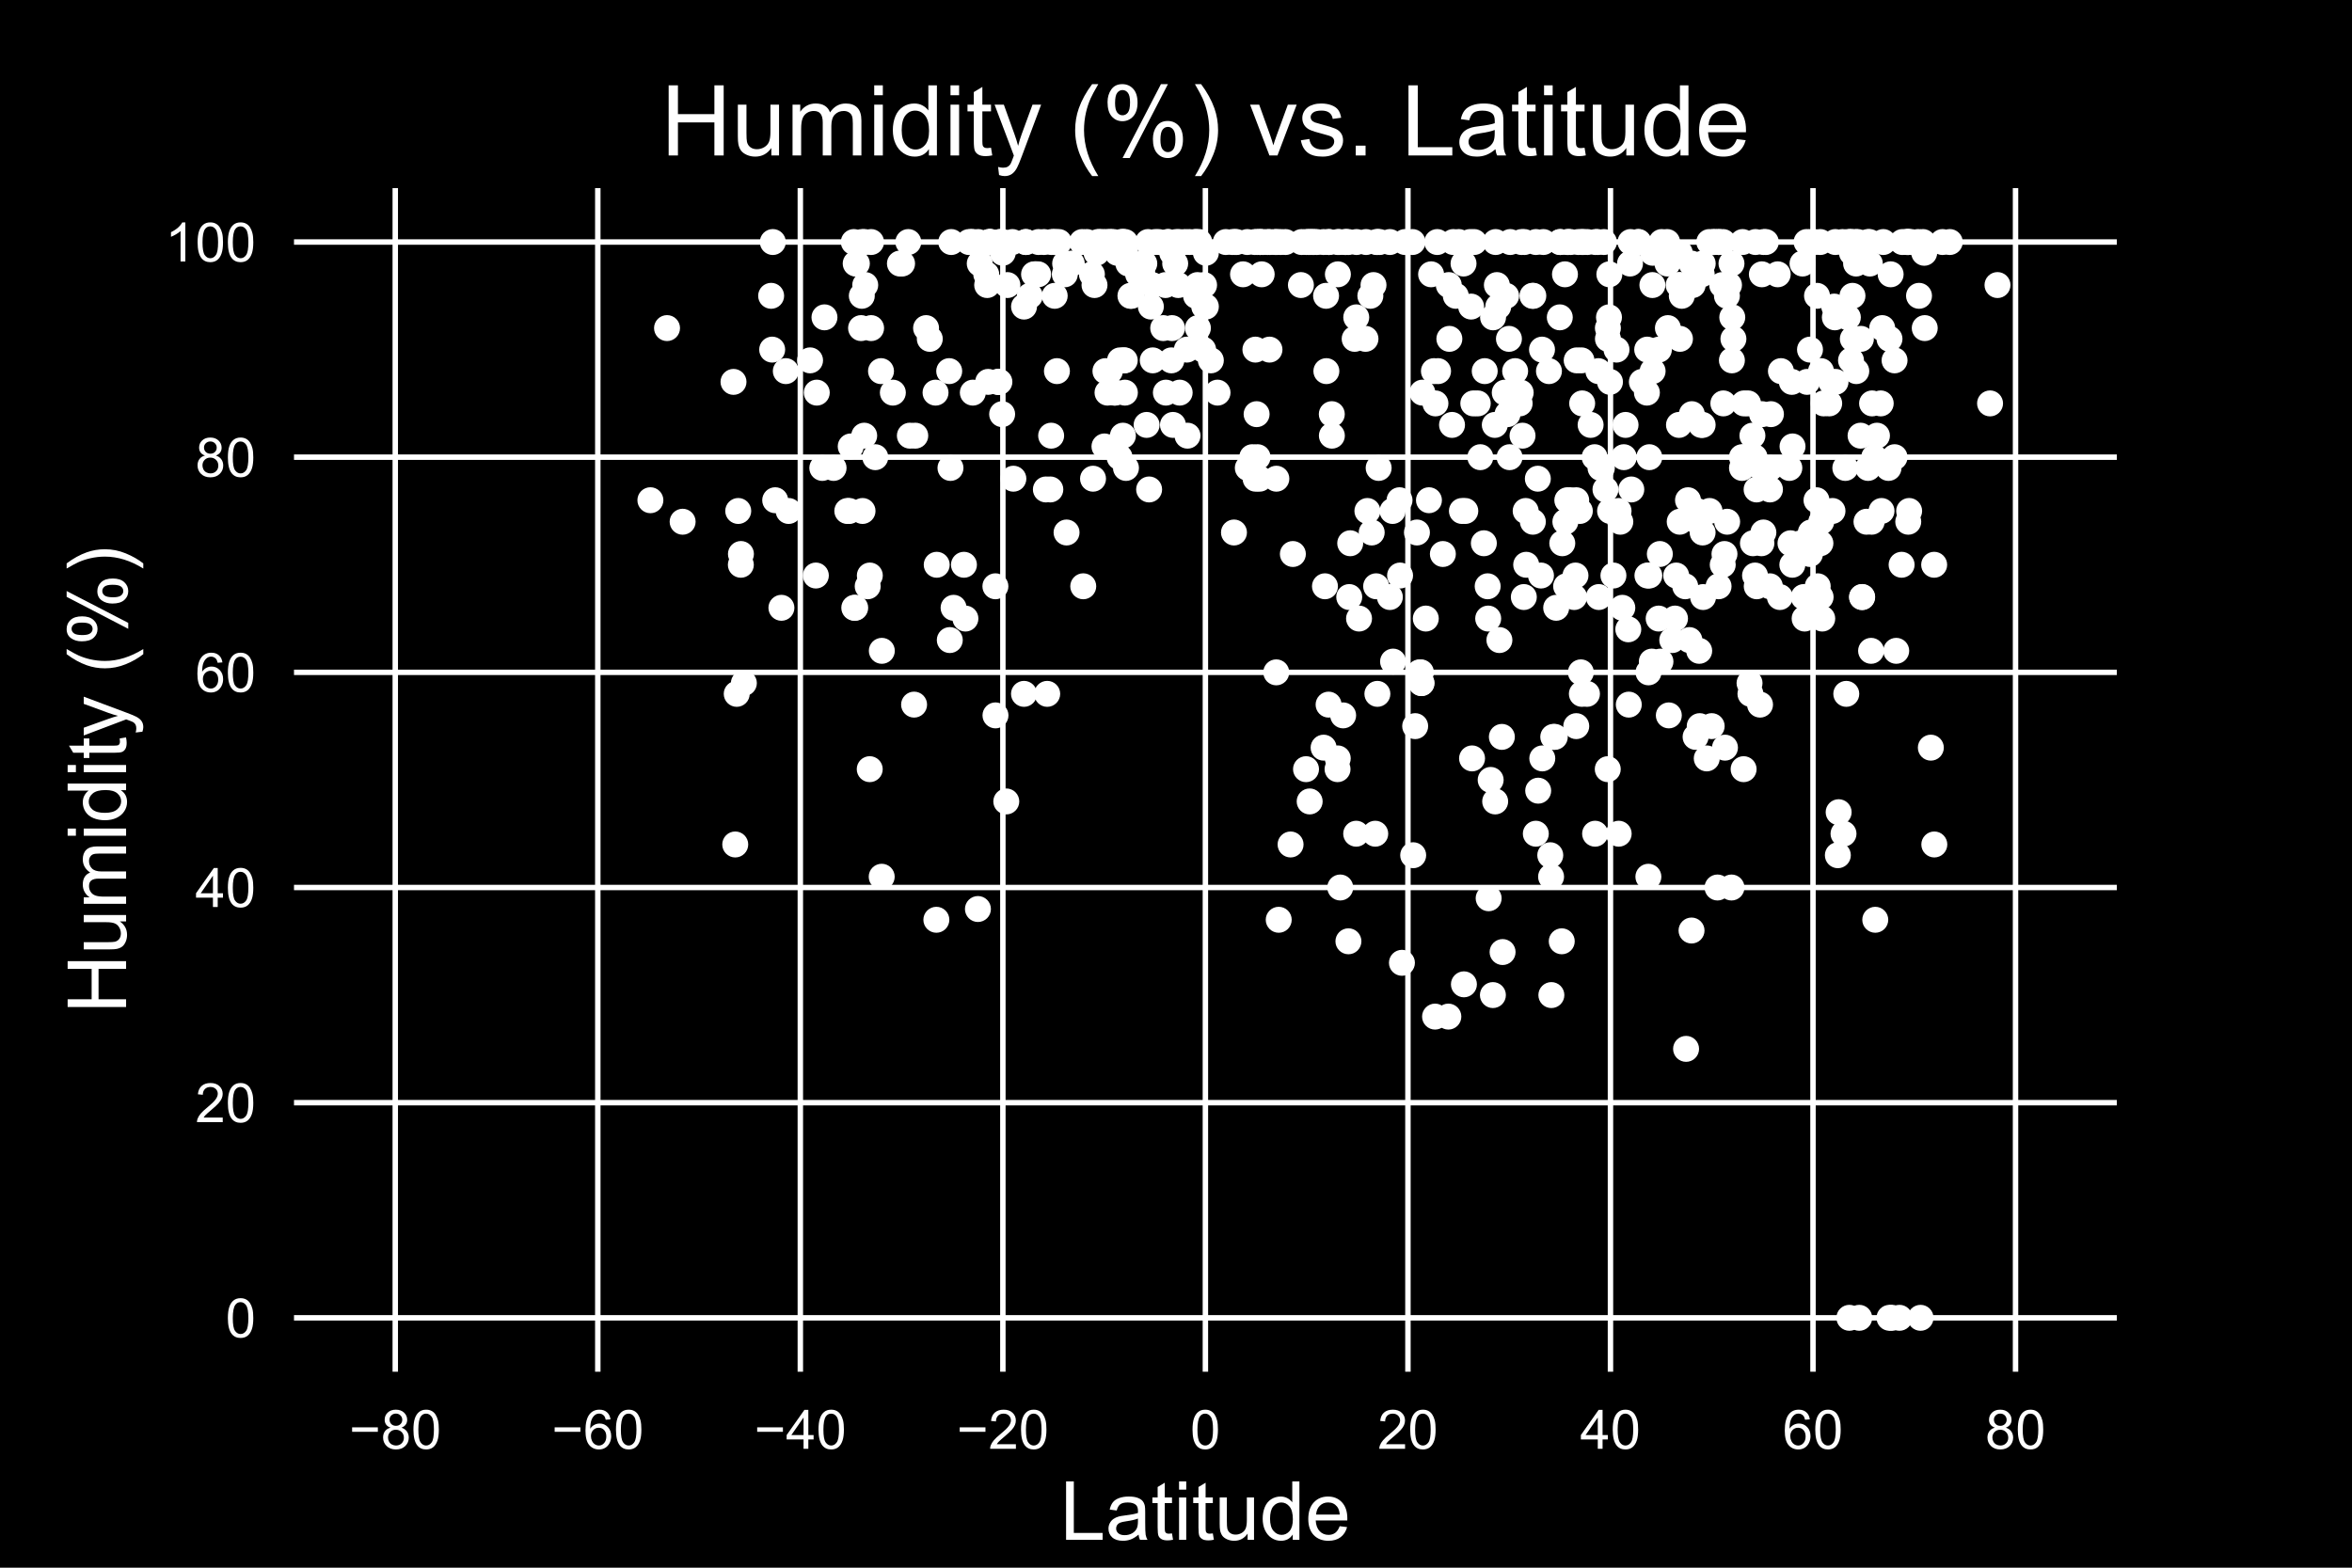 <?xml version="1.0" encoding="utf-8" standalone="no"?>
<!DOCTYPE svg PUBLIC "-//W3C//DTD SVG 1.1//EN"
  "http://www.w3.org/Graphics/SVG/1.1/DTD/svg11.dtd">
<!-- Created with matplotlib (http://matplotlib.org/) -->
<svg height="288pt" version="1.1" viewBox="0 0 432 288" width="432pt" xmlns="http://www.w3.org/2000/svg" xmlns:xlink="http://www.w3.org/1999/xlink">
 <defs>
  <style type="text/css">
*{stroke-linecap:butt;stroke-linejoin:round;}
  </style>
 </defs>
 <g id="figure_1">
  <g id="patch_1">
   <path d="M 0 288 
L 432 288 
L 432 0 
L 0 0 
z
"/>
  </g>
  <g id="axes_1">
   <g id="patch_2">
    <path d="M 54 252 
L 388.8 252 
L 388.8 34.56 
L 54 34.56 
z
"/>
   </g>
   <g id="matplotlib.axis_1">
    <g id="xtick_1">
     <g id="line2d_1">
      <path clip-path="url(#pa67fc75ab0)" d="M 72.6 252 
L 72.6 34.56 
" style="fill:none;stroke:#ffffff;stroke-linecap:round;"/>
     </g>
     <g id="line2d_2"/>
     <g id="text_1">
      <!-- −80 -->
      <defs>
       <path d="M 52.828 31.203 
L 5.562 31.203 
L 5.562 39.406 
L 52.828 39.406 
z
" id="ArialMT-2212"/>
       <path d="M 17.672 38.812 
Q 12.203 40.828 9.562 44.531 
Q 6.938 48.25 6.938 53.422 
Q 6.938 61.234 12.547 66.547 
Q 18.172 71.875 27.484 71.875 
Q 36.859 71.875 42.578 66.422 
Q 48.297 60.984 48.297 53.172 
Q 48.297 48.188 45.672 44.5 
Q 43.062 40.828 37.75 38.812 
Q 44.344 36.672 47.781 31.875 
Q 51.219 27.094 51.219 20.453 
Q 51.219 11.281 44.719 5.031 
Q 38.234 -1.219 27.641 -1.219 
Q 17.047 -1.219 10.547 5.047 
Q 4.047 11.328 4.047 20.703 
Q 4.047 27.688 7.594 32.391 
Q 11.141 37.109 17.672 38.812 
z
M 15.922 53.719 
Q 15.922 48.641 19.188 45.406 
Q 22.469 42.188 27.688 42.188 
Q 32.766 42.188 36.016 45.375 
Q 39.266 48.578 39.266 53.219 
Q 39.266 58.062 35.906 61.359 
Q 32.562 64.656 27.594 64.656 
Q 22.562 64.656 19.234 61.422 
Q 15.922 58.203 15.922 53.719 
z
M 13.094 20.656 
Q 13.094 16.891 14.875 13.375 
Q 16.656 9.859 20.172 7.922 
Q 23.688 6 27.734 6 
Q 34.031 6 38.125 10.047 
Q 42.234 14.109 42.234 20.359 
Q 42.234 26.703 38.016 30.859 
Q 33.797 35.016 27.438 35.016 
Q 21.234 35.016 17.156 30.906 
Q 13.094 26.812 13.094 20.656 
z
" id="ArialMT-38"/>
       <path d="M 4.156 35.297 
Q 4.156 48 6.766 55.734 
Q 9.375 63.484 14.516 67.672 
Q 19.672 71.875 27.484 71.875 
Q 33.25 71.875 37.594 69.547 
Q 41.938 67.234 44.766 62.859 
Q 47.609 58.5 49.219 52.219 
Q 50.828 45.953 50.828 35.297 
Q 50.828 22.703 48.234 14.969 
Q 45.656 7.234 40.5 3 
Q 35.359 -1.219 27.484 -1.219 
Q 17.141 -1.219 11.234 6.203 
Q 4.156 15.141 4.156 35.297 
z
M 13.188 35.297 
Q 13.188 17.672 17.312 11.828 
Q 21.438 6 27.484 6 
Q 33.547 6 37.672 11.859 
Q 41.797 17.719 41.797 35.297 
Q 41.797 52.984 37.672 58.781 
Q 33.547 64.594 27.391 64.594 
Q 21.344 64.594 17.719 59.469 
Q 13.188 52.938 13.188 35.297 
z
" id="ArialMT-30"/>
      </defs>
      <g style="fill:#ffffff;" transform="translate(64.119 266.158)scale(0.1 -0.1)">
       <use xlink:href="#ArialMT-2212"/>
       <use x="58.398" xlink:href="#ArialMT-38"/>
       <use x="114.014" xlink:href="#ArialMT-30"/>
      </g>
     </g>
    </g>
    <g id="xtick_2">
     <g id="line2d_3">
      <path clip-path="url(#pa67fc75ab0)" d="M 109.8 252 
L 109.8 34.56 
" style="fill:none;stroke:#ffffff;stroke-linecap:round;"/>
     </g>
     <g id="line2d_4"/>
     <g id="text_2">
      <!-- −60 -->
      <defs>
       <path d="M 49.75 54.047 
L 41.016 53.375 
Q 39.844 58.547 37.703 60.891 
Q 34.125 64.656 28.906 64.656 
Q 24.703 64.656 21.531 62.312 
Q 17.391 59.281 14.984 53.469 
Q 12.594 47.656 12.5 36.922 
Q 15.672 41.75 20.266 44.094 
Q 24.859 46.438 29.891 46.438 
Q 38.672 46.438 44.844 39.969 
Q 51.031 33.5 51.031 23.25 
Q 51.031 16.5 48.125 10.719 
Q 45.219 4.938 40.141 1.859 
Q 35.062 -1.219 28.609 -1.219 
Q 17.625 -1.219 10.688 6.859 
Q 3.766 14.938 3.766 33.5 
Q 3.766 54.25 11.422 63.672 
Q 18.109 71.875 29.438 71.875 
Q 37.891 71.875 43.281 67.141 
Q 48.688 62.406 49.75 54.047 
z
M 13.875 23.188 
Q 13.875 18.656 15.797 14.5 
Q 17.719 10.359 21.188 8.172 
Q 24.656 6 28.469 6 
Q 34.031 6 38.031 10.484 
Q 42.047 14.984 42.047 22.703 
Q 42.047 30.125 38.078 34.391 
Q 34.125 38.672 28.125 38.672 
Q 22.172 38.672 18.016 34.391 
Q 13.875 30.125 13.875 23.188 
z
" id="ArialMT-36"/>
      </defs>
      <g style="fill:#ffffff;" transform="translate(101.319 266.158)scale(0.1 -0.1)">
       <use xlink:href="#ArialMT-2212"/>
       <use x="58.398" xlink:href="#ArialMT-36"/>
       <use x="114.014" xlink:href="#ArialMT-30"/>
      </g>
     </g>
    </g>
    <g id="xtick_3">
     <g id="line2d_5">
      <path clip-path="url(#pa67fc75ab0)" d="M 147 252 
L 147 34.56 
" style="fill:none;stroke:#ffffff;stroke-linecap:round;"/>
     </g>
     <g id="line2d_6"/>
     <g id="text_3">
      <!-- −40 -->
      <defs>
       <path d="M 32.328 0 
L 32.328 17.141 
L 1.266 17.141 
L 1.266 25.203 
L 33.938 71.578 
L 41.109 71.578 
L 41.109 25.203 
L 50.781 25.203 
L 50.781 17.141 
L 41.109 17.141 
L 41.109 0 
z
M 32.328 25.203 
L 32.328 57.469 
L 9.906 25.203 
z
" id="ArialMT-34"/>
      </defs>
      <g style="fill:#ffffff;" transform="translate(138.519 266.158)scale(0.1 -0.1)">
       <use xlink:href="#ArialMT-2212"/>
       <use x="58.398" xlink:href="#ArialMT-34"/>
       <use x="114.014" xlink:href="#ArialMT-30"/>
      </g>
     </g>
    </g>
    <g id="xtick_4">
     <g id="line2d_7">
      <path clip-path="url(#pa67fc75ab0)" d="M 184.2 252 
L 184.2 34.56 
" style="fill:none;stroke:#ffffff;stroke-linecap:round;"/>
     </g>
     <g id="line2d_8"/>
     <g id="text_4">
      <!-- −20 -->
      <defs>
       <path d="M 50.344 8.453 
L 50.344 0 
L 3.031 0 
Q 2.938 3.172 4.047 6.109 
Q 5.859 10.938 9.828 15.625 
Q 13.812 20.312 21.344 26.469 
Q 33.016 36.031 37.109 41.625 
Q 41.219 47.219 41.219 52.203 
Q 41.219 57.422 37.469 61 
Q 33.734 64.594 27.734 64.594 
Q 21.391 64.594 17.578 60.781 
Q 13.766 56.984 13.719 50.25 
L 4.688 51.172 
Q 5.609 61.281 11.656 66.578 
Q 17.719 71.875 27.938 71.875 
Q 38.234 71.875 44.234 66.156 
Q 50.25 60.453 50.25 52 
Q 50.25 47.703 48.484 43.547 
Q 46.734 39.406 42.656 34.812 
Q 38.578 30.219 29.109 22.219 
Q 21.188 15.578 18.938 13.203 
Q 16.703 10.844 15.234 8.453 
z
" id="ArialMT-32"/>
      </defs>
      <g style="fill:#ffffff;" transform="translate(175.719 266.158)scale(0.1 -0.1)">
       <use xlink:href="#ArialMT-2212"/>
       <use x="58.398" xlink:href="#ArialMT-32"/>
       <use x="114.014" xlink:href="#ArialMT-30"/>
      </g>
     </g>
    </g>
    <g id="xtick_5">
     <g id="line2d_9">
      <path clip-path="url(#pa67fc75ab0)" d="M 221.4 252 
L 221.4 34.56 
" style="fill:none;stroke:#ffffff;stroke-linecap:round;"/>
     </g>
     <g id="line2d_10"/>
     <g id="text_5">
      <!-- 0 -->
      <g style="fill:#ffffff;" transform="translate(218.62 266.158)scale(0.1 -0.1)">
       <use xlink:href="#ArialMT-30"/>
      </g>
     </g>
    </g>
    <g id="xtick_6">
     <g id="line2d_11">
      <path clip-path="url(#pa67fc75ab0)" d="M 258.6 252 
L 258.6 34.56 
" style="fill:none;stroke:#ffffff;stroke-linecap:round;"/>
     </g>
     <g id="line2d_12"/>
     <g id="text_6">
      <!-- 20 -->
      <g style="fill:#ffffff;" transform="translate(253.039 266.158)scale(0.1 -0.1)">
       <use xlink:href="#ArialMT-32"/>
       <use x="55.615" xlink:href="#ArialMT-30"/>
      </g>
     </g>
    </g>
    <g id="xtick_7">
     <g id="line2d_13">
      <path clip-path="url(#pa67fc75ab0)" d="M 295.8 252 
L 295.8 34.56 
" style="fill:none;stroke:#ffffff;stroke-linecap:round;"/>
     </g>
     <g id="line2d_14"/>
     <g id="text_7">
      <!-- 40 -->
      <g style="fill:#ffffff;" transform="translate(290.239 266.158)scale(0.1 -0.1)">
       <use xlink:href="#ArialMT-34"/>
       <use x="55.615" xlink:href="#ArialMT-30"/>
      </g>
     </g>
    </g>
    <g id="xtick_8">
     <g id="line2d_15">
      <path clip-path="url(#pa67fc75ab0)" d="M 333 252 
L 333 34.56 
" style="fill:none;stroke:#ffffff;stroke-linecap:round;"/>
     </g>
     <g id="line2d_16"/>
     <g id="text_8">
      <!-- 60 -->
      <g style="fill:#ffffff;" transform="translate(327.439 266.158)scale(0.1 -0.1)">
       <use xlink:href="#ArialMT-36"/>
       <use x="55.615" xlink:href="#ArialMT-30"/>
      </g>
     </g>
    </g>
    <g id="xtick_9">
     <g id="line2d_17">
      <path clip-path="url(#pa67fc75ab0)" d="M 370.2 252 
L 370.2 34.56 
" style="fill:none;stroke:#ffffff;stroke-linecap:round;"/>
     </g>
     <g id="line2d_18"/>
     <g id="text_9">
      <!-- 80 -->
      <g style="fill:#ffffff;" transform="translate(364.639 266.158)scale(0.1 -0.1)">
       <use xlink:href="#ArialMT-38"/>
       <use x="55.615" xlink:href="#ArialMT-30"/>
      </g>
     </g>
    </g>
    <g id="text_10">
     <!-- Latitude -->
     <defs>
      <path d="M 7.328 0 
L 7.328 71.578 
L 16.797 71.578 
L 16.797 8.453 
L 52.047 8.453 
L 52.047 0 
z
" id="ArialMT-4c"/>
      <path d="M 40.438 6.391 
Q 35.547 2.25 31.031 0.531 
Q 26.516 -1.172 21.344 -1.172 
Q 12.797 -1.172 8.203 3 
Q 3.609 7.172 3.609 13.672 
Q 3.609 17.484 5.344 20.625 
Q 7.078 23.781 9.891 25.688 
Q 12.703 27.594 16.219 28.562 
Q 18.797 29.25 24.031 29.891 
Q 34.672 31.156 39.703 32.906 
Q 39.75 34.719 39.75 35.203 
Q 39.75 40.578 37.25 42.781 
Q 33.891 45.75 27.25 45.75 
Q 21.047 45.75 18.094 43.578 
Q 15.141 41.406 13.719 35.891 
L 5.125 37.062 
Q 6.297 42.578 8.984 45.969 
Q 11.672 49.359 16.75 51.188 
Q 21.828 53.031 28.516 53.031 
Q 35.156 53.031 39.297 51.469 
Q 43.453 49.906 45.406 47.531 
Q 47.359 45.172 48.141 41.547 
Q 48.578 39.312 48.578 33.453 
L 48.578 21.734 
Q 48.578 9.469 49.141 6.219 
Q 49.703 2.984 51.375 0 
L 42.188 0 
Q 40.828 2.734 40.438 6.391 
z
M 39.703 26.031 
Q 34.906 24.078 25.344 22.703 
Q 19.922 21.922 17.672 20.938 
Q 15.438 19.969 14.203 18.094 
Q 12.984 16.219 12.984 13.922 
Q 12.984 10.406 15.641 8.062 
Q 18.312 5.719 23.438 5.719 
Q 28.516 5.719 32.469 7.938 
Q 36.422 10.156 38.281 14.016 
Q 39.703 17 39.703 22.797 
z
" id="ArialMT-61"/>
      <path d="M 25.781 7.859 
L 27.047 0.094 
Q 23.344 -0.688 20.406 -0.688 
Q 15.625 -0.688 12.984 0.828 
Q 10.359 2.344 9.281 4.812 
Q 8.203 7.281 8.203 15.188 
L 8.203 45.016 
L 1.766 45.016 
L 1.766 51.859 
L 8.203 51.859 
L 8.203 64.703 
L 16.938 69.969 
L 16.938 51.859 
L 25.781 51.859 
L 25.781 45.016 
L 16.938 45.016 
L 16.938 14.703 
Q 16.938 10.938 17.406 9.859 
Q 17.875 8.797 18.922 8.156 
Q 19.969 7.516 21.922 7.516 
Q 23.391 7.516 25.781 7.859 
z
" id="ArialMT-74"/>
      <path d="M 6.641 61.469 
L 6.641 71.578 
L 15.438 71.578 
L 15.438 61.469 
z
M 6.641 0 
L 6.641 51.859 
L 15.438 51.859 
L 15.438 0 
z
" id="ArialMT-69"/>
      <path d="M 40.578 0 
L 40.578 7.625 
Q 34.516 -1.172 24.125 -1.172 
Q 19.531 -1.172 15.547 0.578 
Q 11.578 2.344 9.641 5 
Q 7.719 7.672 6.938 11.531 
Q 6.391 14.109 6.391 19.734 
L 6.391 51.859 
L 15.188 51.859 
L 15.188 23.094 
Q 15.188 16.219 15.719 13.812 
Q 16.547 10.359 19.234 8.375 
Q 21.922 6.391 25.875 6.391 
Q 29.828 6.391 33.297 8.422 
Q 36.766 10.453 38.203 13.938 
Q 39.656 17.438 39.656 24.078 
L 39.656 51.859 
L 48.438 51.859 
L 48.438 0 
z
" id="ArialMT-75"/>
      <path d="M 40.234 0 
L 40.234 6.547 
Q 35.297 -1.172 25.734 -1.172 
Q 19.531 -1.172 14.328 2.25 
Q 9.125 5.672 6.266 11.797 
Q 3.422 17.922 3.422 25.875 
Q 3.422 33.641 6 39.969 
Q 8.594 46.297 13.766 49.656 
Q 18.953 53.031 25.344 53.031 
Q 30.031 53.031 33.688 51.047 
Q 37.359 49.078 39.656 45.906 
L 39.656 71.578 
L 48.391 71.578 
L 48.391 0 
z
M 12.453 25.875 
Q 12.453 15.922 16.641 10.984 
Q 20.844 6.062 26.562 6.062 
Q 32.328 6.062 36.344 10.766 
Q 40.375 15.484 40.375 25.141 
Q 40.375 35.797 36.266 40.766 
Q 32.172 45.75 26.172 45.75 
Q 20.312 45.75 16.375 40.969 
Q 12.453 36.188 12.453 25.875 
z
" id="ArialMT-64"/>
      <path d="M 42.094 16.703 
L 51.172 15.578 
Q 49.031 7.625 43.219 3.219 
Q 37.406 -1.172 28.375 -1.172 
Q 17 -1.172 10.328 5.828 
Q 3.656 12.844 3.656 25.484 
Q 3.656 38.578 10.391 45.797 
Q 17.141 53.031 27.875 53.031 
Q 38.281 53.031 44.875 45.953 
Q 51.469 38.875 51.469 26.031 
Q 51.469 25.25 51.422 23.688 
L 12.75 23.688 
Q 13.234 15.141 17.578 10.594 
Q 21.922 6.062 28.422 6.062 
Q 33.25 6.062 36.672 8.594 
Q 40.094 11.141 42.094 16.703 
z
M 13.234 30.906 
L 42.188 30.906 
Q 41.609 37.453 38.875 40.719 
Q 34.672 45.797 27.984 45.797 
Q 21.922 45.797 17.797 41.75 
Q 13.672 37.703 13.234 30.906 
z
" id="ArialMT-65"/>
     </defs>
     <g style="fill:#ffffff;" transform="translate(194.713 282.882)scale(0.15 -0.15)">
      <use xlink:href="#ArialMT-4c"/>
      <use x="55.615" xlink:href="#ArialMT-61"/>
      <use x="111.23" xlink:href="#ArialMT-74"/>
      <use x="139.014" xlink:href="#ArialMT-69"/>
      <use x="161.23" xlink:href="#ArialMT-74"/>
      <use x="189.014" xlink:href="#ArialMT-75"/>
      <use x="244.629" xlink:href="#ArialMT-64"/>
      <use x="300.244" xlink:href="#ArialMT-65"/>
     </g>
    </g>
   </g>
   <g id="matplotlib.axis_2">
    <g id="ytick_1">
     <g id="line2d_19">
      <path clip-path="url(#pa67fc75ab0)" d="M 54 242.096 
L 388.8 242.096 
" style="fill:none;stroke:#ffffff;stroke-linecap:round;"/>
     </g>
     <g id="line2d_20"/>
     <g id="text_11">
      <!-- 0 -->
      <g style="fill:#ffffff;" transform="translate(41.439 245.675)scale(0.1 -0.1)">
       <use xlink:href="#ArialMT-30"/>
      </g>
     </g>
    </g>
    <g id="ytick_2">
     <g id="line2d_21">
      <path clip-path="url(#pa67fc75ab0)" d="M 54 202.57 
L 388.8 202.57 
" style="fill:none;stroke:#ffffff;stroke-linecap:round;"/>
     </g>
     <g id="line2d_22"/>
     <g id="text_12">
      <!-- 20 -->
      <g style="fill:#ffffff;" transform="translate(35.878 206.149)scale(0.1 -0.1)">
       <use xlink:href="#ArialMT-32"/>
       <use x="55.615" xlink:href="#ArialMT-30"/>
      </g>
     </g>
    </g>
    <g id="ytick_3">
     <g id="line2d_23">
      <path clip-path="url(#pa67fc75ab0)" d="M 54 163.043 
L 388.8 163.043 
" style="fill:none;stroke:#ffffff;stroke-linecap:round;"/>
     </g>
     <g id="line2d_24"/>
     <g id="text_13">
      <!-- 40 -->
      <g style="fill:#ffffff;" transform="translate(35.878 166.622)scale(0.1 -0.1)">
       <use xlink:href="#ArialMT-34"/>
       <use x="55.615" xlink:href="#ArialMT-30"/>
      </g>
     </g>
    </g>
    <g id="ytick_4">
     <g id="line2d_25">
      <path clip-path="url(#pa67fc75ab0)" d="M 54 123.517 
L 388.8 123.517 
" style="fill:none;stroke:#ffffff;stroke-linecap:round;"/>
     </g>
     <g id="line2d_26"/>
     <g id="text_14">
      <!-- 60 -->
      <g style="fill:#ffffff;" transform="translate(35.878 127.096)scale(0.1 -0.1)">
       <use xlink:href="#ArialMT-36"/>
       <use x="55.615" xlink:href="#ArialMT-30"/>
      </g>
     </g>
    </g>
    <g id="ytick_5">
     <g id="line2d_27">
      <path clip-path="url(#pa67fc75ab0)" d="M 54 83.99 
L 388.8 83.99 
" style="fill:none;stroke:#ffffff;stroke-linecap:round;"/>
     </g>
     <g id="line2d_28"/>
     <g id="text_15">
      <!-- 80 -->
      <g style="fill:#ffffff;" transform="translate(35.878 87.569)scale(0.1 -0.1)">
       <use xlink:href="#ArialMT-38"/>
       <use x="55.615" xlink:href="#ArialMT-30"/>
      </g>
     </g>
    </g>
    <g id="ytick_6">
     <g id="line2d_29">
      <path clip-path="url(#pa67fc75ab0)" d="M 54 44.464 
L 388.8 44.464 
" style="fill:none;stroke:#ffffff;stroke-linecap:round;"/>
     </g>
     <g id="line2d_30"/>
     <g id="text_16">
      <!-- 100 -->
      <defs>
       <path d="M 37.25 0 
L 28.469 0 
L 28.469 56 
Q 25.297 52.984 20.141 49.953 
Q 14.984 46.922 10.891 45.406 
L 10.891 53.906 
Q 18.266 57.375 23.781 62.297 
Q 29.297 67.234 31.594 71.875 
L 37.25 71.875 
z
" id="ArialMT-31"/>
      </defs>
      <g style="fill:#ffffff;" transform="translate(30.317 48.043)scale(0.1 -0.1)">
       <use xlink:href="#ArialMT-31"/>
       <use x="55.615" xlink:href="#ArialMT-30"/>
       <use x="111.23" xlink:href="#ArialMT-30"/>
      </g>
     </g>
    </g>
    <g id="text_17">
     <!-- Humidity (%) -->
     <defs>
      <path d="M 8.016 0 
L 8.016 71.578 
L 17.484 71.578 
L 17.484 42.188 
L 54.688 42.188 
L 54.688 71.578 
L 64.156 71.578 
L 64.156 0 
L 54.688 0 
L 54.688 33.734 
L 17.484 33.734 
L 17.484 0 
z
" id="ArialMT-48"/>
      <path d="M 6.594 0 
L 6.594 51.859 
L 14.453 51.859 
L 14.453 44.578 
Q 16.891 48.391 20.938 50.703 
Q 25 53.031 30.172 53.031 
Q 35.938 53.031 39.625 50.641 
Q 43.312 48.25 44.828 43.953 
Q 50.984 53.031 60.844 53.031 
Q 68.562 53.031 72.703 48.75 
Q 76.859 44.484 76.859 35.594 
L 76.859 0 
L 68.109 0 
L 68.109 32.672 
Q 68.109 37.938 67.25 40.25 
Q 66.406 42.578 64.156 43.984 
Q 61.922 45.406 58.891 45.406 
Q 53.422 45.406 49.797 41.766 
Q 46.188 38.141 46.188 30.125 
L 46.188 0 
L 37.406 0 
L 37.406 33.688 
Q 37.406 39.547 35.25 42.469 
Q 33.109 45.406 28.219 45.406 
Q 24.516 45.406 21.359 43.453 
Q 18.219 41.5 16.797 37.734 
Q 15.375 33.984 15.375 26.906 
L 15.375 0 
z
" id="ArialMT-6d"/>
      <path d="M 6.203 -19.969 
L 5.219 -11.719 
Q 8.109 -12.5 10.25 -12.5 
Q 13.188 -12.5 14.938 -11.516 
Q 16.703 -10.547 17.828 -8.797 
Q 18.656 -7.469 20.516 -2.25 
Q 20.75 -1.516 21.297 -0.094 
L 1.609 51.859 
L 11.078 51.859 
L 21.875 21.828 
Q 23.969 16.109 25.641 9.812 
Q 27.156 15.875 29.25 21.625 
L 40.328 51.859 
L 49.125 51.859 
L 29.391 -0.875 
Q 26.219 -9.422 24.469 -12.641 
Q 22.125 -17 19.094 -19.016 
Q 16.062 -21.047 11.859 -21.047 
Q 9.328 -21.047 6.203 -19.969 
z
" id="ArialMT-79"/>
      <path id="ArialMT-20"/>
      <path d="M 23.391 -21.047 
Q 16.109 -11.859 11.078 0.438 
Q 6.062 12.75 6.062 25.922 
Q 6.062 37.547 9.812 48.188 
Q 14.203 60.547 23.391 72.797 
L 29.688 72.797 
Q 23.781 62.641 21.875 58.297 
Q 18.891 51.562 17.188 44.234 
Q 15.094 35.109 15.094 25.875 
Q 15.094 2.391 29.688 -21.047 
z
" id="ArialMT-28"/>
      <path d="M 5.812 54.391 
Q 5.812 62.062 9.672 67.422 
Q 13.531 72.797 20.844 72.797 
Q 27.594 72.797 32 67.984 
Q 36.422 63.188 36.422 53.859 
Q 36.422 44.781 31.953 39.875 
Q 27.484 34.969 20.953 34.969 
Q 14.453 34.969 10.125 39.797 
Q 5.812 44.625 5.812 54.391 
z
M 21.094 66.75 
Q 17.828 66.75 15.656 63.906 
Q 13.484 61.078 13.484 53.516 
Q 13.484 46.625 15.672 43.812 
Q 17.875 41.016 21.094 41.016 
Q 24.422 41.016 26.594 43.844 
Q 28.766 46.688 28.766 54.203 
Q 28.766 61.141 26.562 63.938 
Q 24.359 66.75 21.094 66.75 
z
M 21.141 -2.641 
L 60.297 72.797 
L 67.438 72.797 
L 28.422 -2.641 
z
M 52.094 16.797 
Q 52.094 24.516 55.953 29.859 
Q 59.812 35.203 67.188 35.203 
Q 73.922 35.203 78.344 30.391 
Q 82.766 25.594 82.766 16.266 
Q 82.766 7.172 78.297 2.266 
Q 73.828 -2.641 67.234 -2.641 
Q 60.75 -2.641 56.422 2.219 
Q 52.094 7.078 52.094 16.797 
z
M 67.438 29.156 
Q 64.109 29.156 61.938 26.312 
Q 59.766 23.484 59.766 15.922 
Q 59.766 9.078 61.953 6.25 
Q 64.156 3.422 67.391 3.422 
Q 70.75 3.422 72.922 6.25 
Q 75.094 9.078 75.094 16.609 
Q 75.094 23.531 72.891 26.344 
Q 70.703 29.156 67.438 29.156 
z
" id="ArialMT-25"/>
      <path d="M 12.359 -21.047 
L 6.062 -21.047 
Q 20.656 2.391 20.656 25.875 
Q 20.656 35.062 18.562 44.094 
Q 16.891 51.422 13.922 58.156 
Q 12.016 62.547 6.062 72.797 
L 12.359 72.797 
Q 21.531 60.547 25.922 48.188 
Q 29.688 37.547 29.688 25.922 
Q 29.688 12.75 24.625 0.438 
Q 19.578 -11.859 12.359 -21.047 
z
" id="ArialMT-29"/>
     </defs>
     <g style="fill:#ffffff;" transform="translate(23.16 186.199)rotate(-90)scale(0.15 -0.15)">
      <use xlink:href="#ArialMT-48"/>
      <use x="72.217" xlink:href="#ArialMT-75"/>
      <use x="127.832" xlink:href="#ArialMT-6d"/>
      <use x="211.133" xlink:href="#ArialMT-69"/>
      <use x="233.35" xlink:href="#ArialMT-64"/>
      <use x="288.965" xlink:href="#ArialMT-69"/>
      <use x="311.182" xlink:href="#ArialMT-74"/>
      <use x="338.965" xlink:href="#ArialMT-79"/>
      <use x="388.965" xlink:href="#ArialMT-20"/>
      <use x="416.748" xlink:href="#ArialMT-28"/>
      <use x="450.049" xlink:href="#ArialMT-25"/>
      <use x="538.965" xlink:href="#ArialMT-29"/>
     </g>
    </g>
   </g>
   <g id="PathCollection_1">
    <defs>
     <path d="M 0 2.236 
C 0.593 2.236 1.162 2 1.581 1.581 
C 2 1.162 2.236 0.593 2.236 0 
C 2.236 -0.593 2 -1.162 1.581 -1.581 
C 1.162 -2 0.593 -2.236 0 -2.236 
C -0.593 -2.236 -1.162 -2 -1.581 -1.581 
C -2 -1.162 -2.236 -0.593 -2.236 0 
C -2.236 0.593 -2 1.162 -1.581 1.581 
C -1.162 2 -0.593 2.236 0 2.236 
z
" id="m16ca997231" style="stroke:#ffffff;stroke-width:0.3;"/>
    </defs>
    <g clip-path="url(#pa67fc75ab0)">
     <use style="fill:#ffffff;stroke:#ffffff;stroke-width:0.3;" x="158.292" xlink:href="#m16ca997231" y="54.346"/>
     <use style="fill:#ffffff;stroke:#ffffff;stroke-width:0.3;" x="135.045" xlink:href="#m16ca997231" y="155.138"/>
     <use style="fill:#ffffff;stroke:#ffffff;stroke-width:0.3;" x="287.658" xlink:href="#m16ca997231" y="107.706"/>
     <use style="fill:#ffffff;stroke:#ffffff;stroke-width:0.3;" x="142.383" xlink:href="#m16ca997231" y="91.896"/>
     <use style="fill:#ffffff;stroke:#ffffff;stroke-width:0.3;" x="339.403" xlink:href="#m16ca997231" y="58.298"/>
     <use style="fill:#ffffff;stroke:#ffffff;stroke-width:0.3;" x="190.741" xlink:href="#m16ca997231" y="44.464"/>
     <use style="fill:#ffffff;stroke:#ffffff;stroke-width:0.3;" x="347.05" xlink:href="#m16ca997231" y="62.251"/>
     <use style="fill:#ffffff;stroke:#ffffff;stroke-width:0.3;" x="295.336" xlink:href="#m16ca997231" y="62.251"/>
     <use style="fill:#ffffff;stroke:#ffffff;stroke-width:0.3;" x="288.391" xlink:href="#m16ca997231" y="91.896"/>
     <use style="fill:#ffffff;stroke:#ffffff;stroke-width:0.3;" x="179.674" xlink:href="#m16ca997231" y="44.464"/>
     <use style="fill:#ffffff;stroke:#ffffff;stroke-width:0.3;" x="183.239" xlink:href="#m16ca997231" y="70.156"/>
     <use style="fill:#ffffff;stroke:#ffffff;stroke-width:0.3;" x="274.235" xlink:href="#m16ca997231" y="58.298"/>
     <use style="fill:#ffffff;stroke:#ffffff;stroke-width:0.3;" x="315.701" xlink:href="#m16ca997231" y="44.464"/>
     <use style="fill:#ffffff;stroke:#ffffff;stroke-width:0.3;" x="119.459" xlink:href="#m16ca997231" y="91.896"/>
     <use style="fill:#ffffff;stroke:#ffffff;stroke-width:0.3;" x="181.968" xlink:href="#m16ca997231" y="44.464"/>
     <use style="fill:#ffffff;stroke:#ffffff;stroke-width:0.3;" x="194.494" xlink:href="#m16ca997231" y="44.464"/>
     <use style="fill:#ffffff;stroke:#ffffff;stroke-width:0.3;" x="158.73" xlink:href="#m16ca997231" y="80.038"/>
     <use style="fill:#ffffff;stroke:#ffffff;stroke-width:0.3;" x="293.041" xlink:href="#m16ca997231" y="44.464"/>
     <use style="fill:#ffffff;stroke:#ffffff;stroke-width:0.3;" x="158.313" xlink:href="#m16ca997231" y="44.464"/>
     <use style="fill:#ffffff;stroke:#ffffff;stroke-width:0.3;" x="318.104" xlink:href="#m16ca997231" y="66.203"/>
     <use style="fill:#ffffff;stroke:#ffffff;stroke-width:0.3;" x="354.644" xlink:href="#m16ca997231" y="137.351"/>
     <use style="fill:#ffffff;stroke:#ffffff;stroke-width:0.3;" x="185.949" xlink:href="#m16ca997231" y="44.464"/>
     <use style="fill:#ffffff;stroke:#ffffff;stroke-width:0.3;" x="249.095" xlink:href="#m16ca997231" y="153.162"/>
     <use style="fill:#ffffff;stroke:#ffffff;stroke-width:0.3;" x="352.473" xlink:href="#m16ca997231" y="54.346"/>
     <use style="fill:#ffffff;stroke:#ffffff;stroke-width:0.3;" x="341.998" xlink:href="#m16ca997231" y="109.683"/>
     <use style="fill:#ffffff;stroke:#ffffff;stroke-width:0.3;" x="178.396" xlink:href="#m16ca997231" y="44.464"/>
     <use style="fill:#ffffff;stroke:#ffffff;stroke-width:0.3;" x="191.754" xlink:href="#m16ca997231" y="44.464"/>
     <use style="fill:#ffffff;stroke:#ffffff;stroke-width:0.3;" x="206.644" xlink:href="#m16ca997231" y="44.464"/>
     <use style="fill:#ffffff;stroke:#ffffff;stroke-width:0.3;" x="310.297" xlink:href="#m16ca997231" y="117.588"/>
     <use style="fill:#ffffff;stroke:#ffffff;stroke-width:0.3;" x="158.821" xlink:href="#m16ca997231" y="44.464"/>
     <use style="fill:#ffffff;stroke:#ffffff;stroke-width:0.3;" x="221.186" xlink:href="#m16ca997231" y="56.322"/>
     <use style="fill:#ffffff;stroke:#ffffff;stroke-width:0.3;" x="181.953" xlink:href="#m16ca997231" y="44.464"/>
     <use style="fill:#ffffff;stroke:#ffffff;stroke-width:0.3;" x="141.829" xlink:href="#m16ca997231" y="64.227"/>
     <use style="fill:#ffffff;stroke:#ffffff;stroke-width:0.3;" x="321.872" xlink:href="#m16ca997231" y="80.038"/>
     <use style="fill:#ffffff;stroke:#ffffff;stroke-width:0.3;" x="312.192" xlink:href="#m16ca997231" y="133.398"/>
     <use style="fill:#ffffff;stroke:#ffffff;stroke-width:0.3;" x="345.907" xlink:href="#m16ca997231" y="44.464"/>
     <use style="fill:#ffffff;stroke:#ffffff;stroke-width:0.3;" x="158.921" xlink:href="#m16ca997231" y="52.369"/>
     <use style="fill:#ffffff;stroke:#ffffff;stroke-width:0.3;" x="350.566" xlink:href="#m16ca997231" y="44.464"/>
     <use style="fill:#ffffff;stroke:#ffffff;stroke-width:0.3;" x="157.383" xlink:href="#m16ca997231" y="48.417"/>
     <use style="fill:#ffffff;stroke:#ffffff;stroke-width:0.3;" x="156.254" xlink:href="#m16ca997231" y="82.014"/>
     <use style="fill:#ffffff;stroke:#ffffff;stroke-width:0.3;" x="203.172" xlink:href="#m16ca997231" y="44.464"/>
     <use style="fill:#ffffff;stroke:#ffffff;stroke-width:0.3;" x="324.336" xlink:href="#m16ca997231" y="44.464"/>
     <use style="fill:#ffffff;stroke:#ffffff;stroke-width:0.3;" x="349.275" xlink:href="#m16ca997231" y="103.754"/>
     <use style="fill:#ffffff;stroke:#ffffff;stroke-width:0.3;" x="227.112" xlink:href="#m16ca997231" y="44.464"/>
     <use style="fill:#ffffff;stroke:#ffffff;stroke-width:0.3;" x="342.034" xlink:href="#m16ca997231" y="109.683"/>
     <use style="fill:#ffffff;stroke:#ffffff;stroke-width:0.3;" x="263.982" xlink:href="#m16ca997231" y="44.464"/>
     <use style="fill:#ffffff;stroke:#ffffff;stroke-width:0.3;" x="209.837" xlink:href="#m16ca997231" y="50.393"/>
     <use style="fill:#ffffff;stroke:#ffffff;stroke-width:0.3;" x="166.832" xlink:href="#m16ca997231" y="44.464"/>
     <use style="fill:#ffffff;stroke:#ffffff;stroke-width:0.3;" x="178.683" xlink:href="#m16ca997231" y="72.132"/>
     <use style="fill:#ffffff;stroke:#ffffff;stroke-width:0.3;" x="316.834" xlink:href="#m16ca997231" y="137.351"/>
     <use style="fill:#ffffff;stroke:#ffffff;stroke-width:0.3;" x="134.724" xlink:href="#m16ca997231" y="70.156"/>
     <use style="fill:#ffffff;stroke:#ffffff;stroke-width:0.3;" x="231.737" xlink:href="#m16ca997231" y="50.393"/>
     <use style="fill:#ffffff;stroke:#ffffff;stroke-width:0.3;" x="315.663" xlink:href="#m16ca997231" y="44.464"/>
     <use style="fill:#ffffff;stroke:#ffffff;stroke-width:0.3;" x="183.562" xlink:href="#m16ca997231" y="70.156"/>
     <use style="fill:#ffffff;stroke:#ffffff;stroke-width:0.3;" x="174.452" xlink:href="#m16ca997231" y="117.588"/>
     <use style="fill:#ffffff;stroke:#ffffff;stroke-width:0.3;" x="267.945" xlink:href="#m16ca997231" y="44.464"/>
     <use style="fill:#ffffff;stroke:#ffffff;stroke-width:0.3;" x="275.402" xlink:href="#m16ca997231" y="117.588"/>
     <use style="fill:#ffffff;stroke:#ffffff;stroke-width:0.3;" x="274.554" xlink:href="#m16ca997231" y="78.061"/>
     <use style="fill:#ffffff;stroke:#ffffff;stroke-width:0.3;" x="206.68" xlink:href="#m16ca997231" y="46.44"/>
     <use style="fill:#ffffff;stroke:#ffffff;stroke-width:0.3;" x="157.168" xlink:href="#m16ca997231" y="48.417"/>
     <use style="fill:#ffffff;stroke:#ffffff;stroke-width:0.3;" x="302.591" xlink:href="#m16ca997231" y="105.73"/>
     <use style="fill:#ffffff;stroke:#ffffff;stroke-width:0.3;" x="185.037" xlink:href="#m16ca997231" y="52.369"/>
     <use style="fill:#ffffff;stroke:#ffffff;stroke-width:0.3;" x="175.148" xlink:href="#m16ca997231" y="111.659"/>
     <use style="fill:#ffffff;stroke:#ffffff;stroke-width:0.3;" x="355.283" xlink:href="#m16ca997231" y="155.138"/>
     <use style="fill:#ffffff;stroke:#ffffff;stroke-width:0.3;" x="204.638" xlink:href="#m16ca997231" y="72.132"/>
     <use style="fill:#ffffff;stroke:#ffffff;stroke-width:0.3;" x="366.887" xlink:href="#m16ca997231" y="52.369"/>
     <use style="fill:#ffffff;stroke:#ffffff;stroke-width:0.3;" x="325.083" xlink:href="#m16ca997231" y="107.706"/>
     <use style="fill:#ffffff;stroke:#ffffff;stroke-width:0.3;" x="181.149" xlink:href="#m16ca997231" y="50.393"/>
     <use style="fill:#ffffff;stroke:#ffffff;stroke-width:0.3;" x="230.583" xlink:href="#m16ca997231" y="64.227"/>
     <use style="fill:#ffffff;stroke:#ffffff;stroke-width:0.3;" x="305.194" xlink:href="#m16ca997231" y="44.464"/>
     <use style="fill:#ffffff;stroke:#ffffff;stroke-width:0.3;" x="234.203" xlink:href="#m16ca997231" y="44.464"/>
     <use style="fill:#ffffff;stroke:#ffffff;stroke-width:0.3;" x="258.055" xlink:href="#m16ca997231" y="44.464"/>
     <use style="fill:#ffffff;stroke:#ffffff;stroke-width:0.3;" x="141.638" xlink:href="#m16ca997231" y="54.346"/>
     <use style="fill:#ffffff;stroke:#ffffff;stroke-width:0.3;" x="220.025" xlink:href="#m16ca997231" y="60.275"/>
     <use style="fill:#ffffff;stroke:#ffffff;stroke-width:0.3;" x="318.172" xlink:href="#m16ca997231" y="58.298"/>
     <use style="fill:#ffffff;stroke:#ffffff;stroke-width:0.3;" x="184.188" xlink:href="#m16ca997231" y="44.464"/>
     <use style="fill:#ffffff;stroke:#ffffff;stroke-width:0.3;" x="174.577" xlink:href="#m16ca997231" y="85.967"/>
     <use style="fill:#ffffff;stroke:#ffffff;stroke-width:0.3;" x="273.245" xlink:href="#m16ca997231" y="107.706"/>
     <use style="fill:#ffffff;stroke:#ffffff;stroke-width:0.3;" x="122.517" xlink:href="#m16ca997231" y="60.275"/>
     <use style="fill:#ffffff;stroke:#ffffff;stroke-width:0.3;" x="274.206" xlink:href="#m16ca997231" y="182.806"/>
     <use style="fill:#ffffff;stroke:#ffffff;stroke-width:0.3;" x="159.992" xlink:href="#m16ca997231" y="44.464"/>
     <use style="fill:#ffffff;stroke:#ffffff;stroke-width:0.3;" x="232.791" xlink:href="#m16ca997231" y="44.464"/>
     <use style="fill:#ffffff;stroke:#ffffff;stroke-width:0.3;" x="193.146" xlink:href="#m16ca997231" y="44.464"/>
     <use style="fill:#ffffff;stroke:#ffffff;stroke-width:0.3;" x="165.687" xlink:href="#m16ca997231" y="48.417"/>
     <use style="fill:#ffffff;stroke:#ffffff;stroke-width:0.3;" x="182.844" xlink:href="#m16ca997231" y="131.422"/>
     <use style="fill:#ffffff;stroke:#ffffff;stroke-width:0.3;" x="342.825" xlink:href="#m16ca997231" y="95.848"/>
     <use style="fill:#ffffff;stroke:#ffffff;stroke-width:0.3;" x="135.594" xlink:href="#m16ca997231" y="93.872"/>
     <use style="fill:#ffffff;stroke:#ffffff;stroke-width:0.3;" x="311.436" xlink:href="#m16ca997231" y="135.375"/>
     <use style="fill:#ffffff;stroke:#ffffff;stroke-width:0.3;" x="214.585" xlink:href="#m16ca997231" y="44.464"/>
     <use style="fill:#ffffff;stroke:#ffffff;stroke-width:0.3;" x="283.277" xlink:href="#m16ca997231" y="139.327"/>
     <use style="fill:#ffffff;stroke:#ffffff;stroke-width:0.3;" x="195.577" xlink:href="#m16ca997231" y="50.393"/>
     <use style="fill:#ffffff;stroke:#ffffff;stroke-width:0.3;" x="341.228" xlink:href="#m16ca997231" y="44.464"/>
     <use style="fill:#ffffff;stroke:#ffffff;stroke-width:0.3;" x="266.923" xlink:href="#m16ca997231" y="44.464"/>
     <use style="fill:#ffffff;stroke:#ffffff;stroke-width:0.3;" x="262.46" xlink:href="#m16ca997231" y="91.896"/>
     <use style="fill:#ffffff;stroke:#ffffff;stroke-width:0.3;" x="325.096" xlink:href="#m16ca997231" y="89.919"/>
     <use style="fill:#ffffff;stroke:#ffffff;stroke-width:0.3;" x="220.284" xlink:href="#m16ca997231" y="44.464"/>
     <use style="fill:#ffffff;stroke:#ffffff;stroke-width:0.3;" x="295.711" xlink:href="#m16ca997231" y="70.156"/>
     <use style="fill:#ffffff;stroke:#ffffff;stroke-width:0.3;" x="270.761" xlink:href="#m16ca997231" y="44.464"/>
     <use style="fill:#ffffff;stroke:#ffffff;stroke-width:0.3;" x="344.437" xlink:href="#m16ca997231" y="168.972"/>
     <use style="fill:#ffffff;stroke:#ffffff;stroke-width:0.3;" x="261.105" xlink:href="#m16ca997231" y="125.493"/>
     <use style="fill:#ffffff;stroke:#ffffff;stroke-width:0.3;" x="247.818" xlink:href="#m16ca997231" y="109.683"/>
     <use style="fill:#ffffff;stroke:#ffffff;stroke-width:0.3;" x="338.604" xlink:href="#m16ca997231" y="153.162"/>
     <use style="fill:#ffffff;stroke:#ffffff;stroke-width:0.3;" x="314.834" xlink:href="#m16ca997231" y="44.464"/>
     <use style="fill:#ffffff;stroke:#ffffff;stroke-width:0.3;" x="207.5" xlink:href="#m16ca997231" y="48.417"/>
     <use style="fill:#ffffff;stroke:#ffffff;stroke-width:0.3;" x="287.874" xlink:href="#m16ca997231" y="91.896"/>
     <use style="fill:#ffffff;stroke:#ffffff;stroke-width:0.3;" x="263.374" xlink:href="#m16ca997231" y="68.18"/>
     <use style="fill:#ffffff;stroke:#ffffff;stroke-width:0.3;" x="157.079" xlink:href="#m16ca997231" y="111.659"/>
     <use style="fill:#ffffff;stroke:#ffffff;stroke-width:0.3;" x="356.783" xlink:href="#m16ca997231" y="44.464"/>
     <use style="fill:#ffffff;stroke:#ffffff;stroke-width:0.3;" x="282.098" xlink:href="#m16ca997231" y="44.464"/>
     <use style="fill:#ffffff;stroke:#ffffff;stroke-width:0.3;" x="226.648" xlink:href="#m16ca997231" y="97.825"/>
     <use style="fill:#ffffff;stroke:#ffffff;stroke-width:0.3;" x="350.143" xlink:href="#m16ca997231" y="44.464"/>
     <use style="fill:#ffffff;stroke:#ffffff;stroke-width:0.3;" x="343.387" xlink:href="#m16ca997231" y="44.464"/>
     <use style="fill:#ffffff;stroke:#ffffff;stroke-width:0.3;" x="211.73" xlink:href="#m16ca997231" y="66.203"/>
     <use style="fill:#ffffff;stroke:#ffffff;stroke-width:0.3;" x="310.745" xlink:href="#m16ca997231" y="76.085"/>
     <use style="fill:#ffffff;stroke:#ffffff;stroke-width:0.3;" x="144.333" xlink:href="#m16ca997231" y="68.18"/>
     <use style="fill:#ffffff;stroke:#ffffff;stroke-width:0.3;" x="340.95" xlink:href="#m16ca997231" y="68.18"/>
     <use style="fill:#ffffff;stroke:#ffffff;stroke-width:0.3;" x="331.818" xlink:href="#m16ca997231" y="44.464"/>
     <use style="fill:#ffffff;stroke:#ffffff;stroke-width:0.3;" x="285.829" xlink:href="#m16ca997231" y="111.659"/>
     <use style="fill:#ffffff;stroke:#ffffff;stroke-width:0.3;" x="206.811" xlink:href="#m16ca997231" y="85.967"/>
     <use style="fill:#ffffff;stroke:#ffffff;stroke-width:0.3;" x="343.443" xlink:href="#m16ca997231" y="48.417"/>
     <use style="fill:#ffffff;stroke:#ffffff;stroke-width:0.3;" x="270.205" xlink:href="#m16ca997231" y="56.322"/>
     <use style="fill:#ffffff;stroke:#ffffff;stroke-width:0.3;" x="255.283" xlink:href="#m16ca997231" y="109.683"/>
     <use style="fill:#ffffff;stroke:#ffffff;stroke-width:0.3;" x="302.765" xlink:href="#m16ca997231" y="161.067"/>
     <use style="fill:#ffffff;stroke:#ffffff;stroke-width:0.3;" x="125.382" xlink:href="#m16ca997231" y="95.848"/>
     <use style="fill:#ffffff;stroke:#ffffff;stroke-width:0.3;" x="181.673" xlink:href="#m16ca997231" y="44.464"/>
     <use style="fill:#ffffff;stroke:#ffffff;stroke-width:0.3;" x="171.835" xlink:href="#m16ca997231" y="72.132"/>
     <use style="fill:#ffffff;stroke:#ffffff;stroke-width:0.3;" x="201.95" xlink:href="#m16ca997231" y="44.464"/>
     <use style="fill:#ffffff;stroke:#ffffff;stroke-width:0.3;" x="203.039" xlink:href="#m16ca997231" y="68.18"/>
     <use style="fill:#ffffff;stroke:#ffffff;stroke-width:0.3;" x="195.642" xlink:href="#m16ca997231" y="48.417"/>
     <use style="fill:#ffffff;stroke:#ffffff;stroke-width:0.3;" x="345.438" xlink:href="#m16ca997231" y="74.109"/>
     <use style="fill:#ffffff;stroke:#ffffff;stroke-width:0.3;" x="294.882" xlink:href="#m16ca997231" y="89.919"/>
     <use style="fill:#ffffff;stroke:#ffffff;stroke-width:0.3;" x="328.864" xlink:href="#m16ca997231" y="99.801"/>
     <use style="fill:#ffffff;stroke:#ffffff;stroke-width:0.3;" x="161.945" xlink:href="#m16ca997231" y="161.067"/>
     <use style="fill:#ffffff;stroke:#ffffff;stroke-width:0.3;" x="276.89" xlink:href="#m16ca997231" y="76.085"/>
     <use style="fill:#ffffff;stroke:#ffffff;stroke-width:0.3;" x="320.064" xlink:href="#m16ca997231" y="44.464"/>
     <use style="fill:#ffffff;stroke:#ffffff;stroke-width:0.3;" x="179.953" xlink:href="#m16ca997231" y="48.417"/>
     <use style="fill:#ffffff;stroke:#ffffff;stroke-width:0.3;" x="321.968" xlink:href="#m16ca997231" y="99.801"/>
     <use style="fill:#ffffff;stroke:#ffffff;stroke-width:0.3;" x="212.813" xlink:href="#m16ca997231" y="44.464"/>
     <use style="fill:#ffffff;stroke:#ffffff;stroke-width:0.3;" x="249.107" xlink:href="#m16ca997231" y="58.298"/>
     <use style="fill:#ffffff;stroke:#ffffff;stroke-width:0.3;" x="155.99" xlink:href="#m16ca997231" y="93.872"/>
     <use style="fill:#ffffff;stroke:#ffffff;stroke-width:0.3;" x="277.267" xlink:href="#m16ca997231" y="83.99"/>
     <use style="fill:#ffffff;stroke:#ffffff;stroke-width:0.3;" x="339.983" xlink:href="#m16ca997231" y="66.203"/>
     <use style="fill:#ffffff;stroke:#ffffff;stroke-width:0.3;" x="340.147" xlink:href="#m16ca997231" y="46.44"/>
     <use style="fill:#ffffff;stroke:#ffffff;stroke-width:0.3;" x="268.812" xlink:href="#m16ca997231" y="48.417"/>
     <use style="fill:#ffffff;stroke:#ffffff;stroke-width:0.3;" x="358.123" xlink:href="#m16ca997231" y="44.464"/>
     <use style="fill:#ffffff;stroke:#ffffff;stroke-width:0.3;" x="347.048" xlink:href="#m16ca997231" y="242.096"/>
     <use style="fill:#ffffff;stroke:#ffffff;stroke-width:0.3;" x="207.631" xlink:href="#m16ca997231" y="54.346"/>
     <use style="fill:#ffffff;stroke:#ffffff;stroke-width:0.3;" x="287.516" xlink:href="#m16ca997231" y="95.848"/>
     <use style="fill:#ffffff;stroke:#ffffff;stroke-width:0.3;" x="172.051" xlink:href="#m16ca997231" y="103.754"/>
     <use style="fill:#ffffff;stroke:#ffffff;stroke-width:0.3;" x="352.289" xlink:href="#m16ca997231" y="44.464"/>
     <use style="fill:#ffffff;stroke:#ffffff;stroke-width:0.3;" x="245.709" xlink:href="#m16ca997231" y="139.327"/>
     <use style="fill:#ffffff;stroke:#ffffff;stroke-width:0.3;" x="347.261" xlink:href="#m16ca997231" y="50.393"/>
     <use style="fill:#ffffff;stroke:#ffffff;stroke-width:0.3;" x="351.047" xlink:href="#m16ca997231" y="44.464"/>
     <use style="fill:#ffffff;stroke:#ffffff;stroke-width:0.3;" x="158.424" xlink:href="#m16ca997231" y="93.872"/>
     <use style="fill:#ffffff;stroke:#ffffff;stroke-width:0.3;" x="309.531" xlink:href="#m16ca997231" y="107.706"/>
     <use style="fill:#ffffff;stroke:#ffffff;stroke-width:0.3;" x="323.887" xlink:href="#m16ca997231" y="97.825"/>
     <use style="fill:#ffffff;stroke:#ffffff;stroke-width:0.3;" x="200.554" xlink:href="#m16ca997231" y="50.393"/>
     <use style="fill:#ffffff;stroke:#ffffff;stroke-width:0.3;" x="223.629" xlink:href="#m16ca997231" y="72.132"/>
     <use style="fill:#ffffff;stroke:#ffffff;stroke-width:0.3;" x="355.255" xlink:href="#m16ca997231" y="103.754"/>
     <use style="fill:#ffffff;stroke:#ffffff;stroke-width:0.3;" x="281.547" xlink:href="#m16ca997231" y="95.848"/>
     <use style="fill:#ffffff;stroke:#ffffff;stroke-width:0.3;" x="250.803" xlink:href="#m16ca997231" y="62.251"/>
     <use style="fill:#ffffff;stroke:#ffffff;stroke-width:0.3;" x="308.898" xlink:href="#m16ca997231" y="54.346"/>
     <use style="fill:#ffffff;stroke:#ffffff;stroke-width:0.3;" x="332.449" xlink:href="#m16ca997231" y="64.227"/>
     <use style="fill:#ffffff;stroke:#ffffff;stroke-width:0.3;" x="253.391" xlink:href="#m16ca997231" y="44.464"/>
     <use style="fill:#ffffff;stroke:#ffffff;stroke-width:0.3;" x="266.102" xlink:href="#m16ca997231" y="52.369"/>
     <use style="fill:#ffffff;stroke:#ffffff;stroke-width:0.3;" x="289.594" xlink:href="#m16ca997231" y="66.203"/>
     <use style="fill:#ffffff;stroke:#ffffff;stroke-width:0.3;" x="244.63" xlink:href="#m16ca997231" y="80.038"/>
     <use style="fill:#ffffff;stroke:#ffffff;stroke-width:0.3;" x="365.52" xlink:href="#m16ca997231" y="74.109"/>
     <use style="fill:#ffffff;stroke:#ffffff;stroke-width:0.3;" x="260.254" xlink:href="#m16ca997231" y="97.825"/>
     <use style="fill:#ffffff;stroke:#ffffff;stroke-width:0.3;" x="302.937" xlink:href="#m16ca997231" y="83.99"/>
     <use style="fill:#ffffff;stroke:#ffffff;stroke-width:0.3;" x="348.286" xlink:href="#m16ca997231" y="119.564"/>
     <use style="fill:#ffffff;stroke:#ffffff;stroke-width:0.3;" x="284.892" xlink:href="#m16ca997231" y="161.067"/>
     <use style="fill:#ffffff;stroke:#ffffff;stroke-width:0.3;" x="286.562" xlink:href="#m16ca997231" y="44.464"/>
     <use style="fill:#ffffff;stroke:#ffffff;stroke-width:0.3;" x="205.716" xlink:href="#m16ca997231" y="66.203"/>
     <use style="fill:#ffffff;stroke:#ffffff;stroke-width:0.3;" x="283.475" xlink:href="#m16ca997231" y="44.464"/>
     <use style="fill:#ffffff;stroke:#ffffff;stroke-width:0.3;" x="151.433" xlink:href="#m16ca997231" y="58.298"/>
     <use style="fill:#ffffff;stroke:#ffffff;stroke-width:0.3;" x="277.382" xlink:href="#m16ca997231" y="44.464"/>
     <use style="fill:#ffffff;stroke:#ffffff;stroke-width:0.3;" x="177.052" xlink:href="#m16ca997231" y="103.754"/>
     <use style="fill:#ffffff;stroke:#ffffff;stroke-width:0.3;" x="244.053" xlink:href="#m16ca997231" y="44.464"/>
     <use style="fill:#ffffff;stroke:#ffffff;stroke-width:0.3;" x="323.272" xlink:href="#m16ca997231" y="129.446"/>
     <use style="fill:#ffffff;stroke:#ffffff;stroke-width:0.3;" x="339.974" xlink:href="#m16ca997231" y="44.464"/>
     <use style="fill:#ffffff;stroke:#ffffff;stroke-width:0.3;" x="337.565" xlink:href="#m16ca997231" y="157.114"/>
     <use style="fill:#ffffff;stroke:#ffffff;stroke-width:0.3;" x="306.21" xlink:href="#m16ca997231" y="44.464"/>
     <use style="fill:#ffffff;stroke:#ffffff;stroke-width:0.3;" x="246.699" xlink:href="#m16ca997231" y="131.422"/>
     <use style="fill:#ffffff;stroke:#ffffff;stroke-width:0.3;" x="262.855" xlink:href="#m16ca997231" y="50.393"/>
     <use style="fill:#ffffff;stroke:#ffffff;stroke-width:0.3;" x="192.917" xlink:href="#m16ca997231" y="89.919"/>
     <use style="fill:#ffffff;stroke:#ffffff;stroke-width:0.3;" x="199.634" xlink:href="#m16ca997231" y="44.464"/>
     <use style="fill:#ffffff;stroke:#ffffff;stroke-width:0.3;" x="221.158" xlink:href="#m16ca997231" y="52.369"/>
     <use style="fill:#ffffff;stroke:#ffffff;stroke-width:0.3;" x="148.787" xlink:href="#m16ca997231" y="66.203"/>
     <use style="fill:#ffffff;stroke:#ffffff;stroke-width:0.3;" x="225.141" xlink:href="#m16ca997231" y="44.464"/>
     <use style="fill:#ffffff;stroke:#ffffff;stroke-width:0.3;" x="308.384" xlink:href="#m16ca997231" y="78.061"/>
     <use style="fill:#ffffff;stroke:#ffffff;stroke-width:0.3;" x="229.094" xlink:href="#m16ca997231" y="44.464"/>
     <use style="fill:#ffffff;stroke:#ffffff;stroke-width:0.3;" x="190.338" xlink:href="#m16ca997231" y="50.393"/>
     <use style="fill:#ffffff;stroke:#ffffff;stroke-width:0.3;" x="272.545" xlink:href="#m16ca997231" y="99.801"/>
     <use style="fill:#ffffff;stroke:#ffffff;stroke-width:0.3;" x="192.101" xlink:href="#m16ca997231" y="89.919"/>
     <use style="fill:#ffffff;stroke:#ffffff;stroke-width:0.3;" x="347.981" xlink:href="#m16ca997231" y="66.203"/>
     <use style="fill:#ffffff;stroke:#ffffff;stroke-width:0.3;" x="156.819" xlink:href="#m16ca997231" y="44.464"/>
     <use style="fill:#ffffff;stroke:#ffffff;stroke-width:0.3;" x="323.931" xlink:href="#m16ca997231" y="44.464"/>
     <use style="fill:#ffffff;stroke:#ffffff;stroke-width:0.3;" x="334.4" xlink:href="#m16ca997231" y="109.683"/>
     <use style="fill:#ffffff;stroke:#ffffff;stroke-width:0.3;" x="212.162" xlink:href="#m16ca997231" y="44.464"/>
     <use style="fill:#ffffff;stroke:#ffffff;stroke-width:0.3;" x="168.111" xlink:href="#m16ca997231" y="80.038"/>
     <use style="fill:#ffffff;stroke:#ffffff;stroke-width:0.3;" x="336.903" xlink:href="#m16ca997231" y="56.322"/>
     <use style="fill:#ffffff;stroke:#ffffff;stroke-width:0.3;" x="310.043" xlink:href="#m16ca997231" y="91.896"/>
     <use style="fill:#ffffff;stroke:#ffffff;stroke-width:0.3;" x="333.737" xlink:href="#m16ca997231" y="54.346"/>
     <use style="fill:#ffffff;stroke:#ffffff;stroke-width:0.3;" x="352.752" xlink:href="#m16ca997231" y="242.096"/>
     <use style="fill:#ffffff;stroke:#ffffff;stroke-width:0.3;" x="218.471" xlink:href="#m16ca997231" y="44.464"/>
     <use style="fill:#ffffff;stroke:#ffffff;stroke-width:0.3;" x="230.892" xlink:href="#m16ca997231" y="44.464"/>
     <use style="fill:#ffffff;stroke:#ffffff;stroke-width:0.3;" x="202.86" xlink:href="#m16ca997231" y="82.014"/>
     <use style="fill:#ffffff;stroke:#ffffff;stroke-width:0.3;" x="216.674" xlink:href="#m16ca997231" y="72.132"/>
     <use style="fill:#ffffff;stroke:#ffffff;stroke-width:0.3;" x="291.485" xlink:href="#m16ca997231" y="127.469"/>
     <use style="fill:#ffffff;stroke:#ffffff;stroke-width:0.3;" x="174.715" xlink:href="#m16ca997231" y="44.464"/>
     <use style="fill:#ffffff;stroke:#ffffff;stroke-width:0.3;" x="155.626" xlink:href="#m16ca997231" y="93.872"/>
     <use style="fill:#ffffff;stroke:#ffffff;stroke-width:0.3;" x="206.328" xlink:href="#m16ca997231" y="44.464"/>
     <use style="fill:#ffffff;stroke:#ffffff;stroke-width:0.3;" x="257.155" xlink:href="#m16ca997231" y="105.73"/>
     <use style="fill:#ffffff;stroke:#ffffff;stroke-width:0.3;" x="213.651" xlink:href="#m16ca997231" y="60.275"/>
     <use style="fill:#ffffff;stroke:#ffffff;stroke-width:0.3;" x="331.463" xlink:href="#m16ca997231" y="113.635"/>
     <use style="fill:#ffffff;stroke:#ffffff;stroke-width:0.3;" x="231.45" xlink:href="#m16ca997231" y="44.464"/>
     <use style="fill:#ffffff;stroke:#ffffff;stroke-width:0.3;" x="289.13" xlink:href="#m16ca997231" y="109.683"/>
     <use style="fill:#ffffff;stroke:#ffffff;stroke-width:0.3;" x="297.288" xlink:href="#m16ca997231" y="93.872"/>
     <use style="fill:#ffffff;stroke:#ffffff;stroke-width:0.3;" x="290.546" xlink:href="#m16ca997231" y="127.469"/>
     <use style="fill:#ffffff;stroke:#ffffff;stroke-width:0.3;" x="245.672" xlink:href="#m16ca997231" y="141.304"/>
     <use style="fill:#ffffff;stroke:#ffffff;stroke-width:0.3;" x="270.377" xlink:href="#m16ca997231" y="139.327"/>
     <use style="fill:#ffffff;stroke:#ffffff;stroke-width:0.3;" x="183.441" xlink:href="#m16ca997231" y="70.156"/>
     <use style="fill:#ffffff;stroke:#ffffff;stroke-width:0.3;" x="247.638" xlink:href="#m16ca997231" y="44.464"/>
     <use style="fill:#ffffff;stroke:#ffffff;stroke-width:0.3;" x="337.141" xlink:href="#m16ca997231" y="70.156"/>
     <use style="fill:#ffffff;stroke:#ffffff;stroke-width:0.3;" x="245.983" xlink:href="#m16ca997231" y="44.464"/>
     <use style="fill:#ffffff;stroke:#ffffff;stroke-width:0.3;" x="334.473" xlink:href="#m16ca997231" y="68.18"/>
     <use style="fill:#ffffff;stroke:#ffffff;stroke-width:0.3;" x="302.784" xlink:href="#m16ca997231" y="123.517"/>
     <use style="fill:#ffffff;stroke:#ffffff;stroke-width:0.3;" x="341.801" xlink:href="#m16ca997231" y="62.251"/>
     <use style="fill:#ffffff;stroke:#ffffff;stroke-width:0.3;" x="312.726" xlink:href="#m16ca997231" y="97.825"/>
     <use style="fill:#ffffff;stroke:#ffffff;stroke-width:0.3;" x="251.945" xlink:href="#m16ca997231" y="97.825"/>
     <use style="fill:#ffffff;stroke:#ffffff;stroke-width:0.3;" x="183.766" xlink:href="#m16ca997231" y="44.464"/>
     <use style="fill:#ffffff;stroke:#ffffff;stroke-width:0.3;" x="340.765" xlink:href="#m16ca997231" y="44.464"/>
     <use style="fill:#ffffff;stroke:#ffffff;stroke-width:0.3;" x="219.943" xlink:href="#m16ca997231" y="52.369"/>
     <use style="fill:#ffffff;stroke:#ffffff;stroke-width:0.3;" x="238.942" xlink:href="#m16ca997231" y="52.369"/>
     <use style="fill:#ffffff;stroke:#ffffff;stroke-width:0.3;" x="249.62" xlink:href="#m16ca997231" y="113.635"/>
     <use style="fill:#ffffff;stroke:#ffffff;stroke-width:0.3;" x="194.13" xlink:href="#m16ca997231" y="68.18"/>
     <use style="fill:#ffffff;stroke:#ffffff;stroke-width:0.3;" x="266.024" xlink:href="#m16ca997231" y="186.759"/>
     <use style="fill:#ffffff;stroke:#ffffff;stroke-width:0.3;" x="219.68" xlink:href="#m16ca997231" y="54.346"/>
     <use style="fill:#ffffff;stroke:#ffffff;stroke-width:0.3;" x="302.547" xlink:href="#m16ca997231" y="64.227"/>
     <use style="fill:#ffffff;stroke:#ffffff;stroke-width:0.3;" x="216.037" xlink:href="#m16ca997231" y="44.464"/>
     <use style="fill:#ffffff;stroke:#ffffff;stroke-width:0.3;" x="323.608" xlink:href="#m16ca997231" y="50.393"/>
     <use style="fill:#ffffff;stroke:#ffffff;stroke-width:0.3;" x="339.409" xlink:href="#m16ca997231" y="44.464"/>
     <use style="fill:#ffffff;stroke:#ffffff;stroke-width:0.3;" x="265.017" xlink:href="#m16ca997231" y="101.777"/>
     <use style="fill:#ffffff;stroke:#ffffff;stroke-width:0.3;" x="261.882" xlink:href="#m16ca997231" y="113.635"/>
     <use style="fill:#ffffff;stroke:#ffffff;stroke-width:0.3;" x="347.509" xlink:href="#m16ca997231" y="242.096"/>
     <use style="fill:#ffffff;stroke:#ffffff;stroke-width:0.3;" x="233.25" xlink:href="#m16ca997231" y="44.464"/>
     <use style="fill:#ffffff;stroke:#ffffff;stroke-width:0.3;" x="353.196" xlink:href="#m16ca997231" y="44.464"/>
     <use style="fill:#ffffff;stroke:#ffffff;stroke-width:0.3;" x="150.019" xlink:href="#m16ca997231" y="72.132"/>
     <use style="fill:#ffffff;stroke:#ffffff;stroke-width:0.3;" x="247.03" xlink:href="#m16ca997231" y="44.464"/>
     <use style="fill:#ffffff;stroke:#ffffff;stroke-width:0.3;" x="345.71" xlink:href="#m16ca997231" y="60.275"/>
     <use style="fill:#ffffff;stroke:#ffffff;stroke-width:0.3;" x="203.778" xlink:href="#m16ca997231" y="44.464"/>
     <use style="fill:#ffffff;stroke:#ffffff;stroke-width:0.3;" x="240.648" xlink:href="#m16ca997231" y="44.464"/>
     <use style="fill:#ffffff;stroke:#ffffff;stroke-width:0.3;" x="207.248" xlink:href="#m16ca997231" y="48.417"/>
     <use style="fill:#ffffff;stroke:#ffffff;stroke-width:0.3;" x="167.894" xlink:href="#m16ca997231" y="129.446"/>
     <use style="fill:#ffffff;stroke:#ffffff;stroke-width:0.3;" x="135.316" xlink:href="#m16ca997231" y="127.469"/>
     <use style="fill:#ffffff;stroke:#ffffff;stroke-width:0.3;" x="206.59" xlink:href="#m16ca997231" y="66.203"/>
     <use style="fill:#ffffff;stroke:#ffffff;stroke-width:0.3;" x="201.653" xlink:href="#m16ca997231" y="44.464"/>
     <use style="fill:#ffffff;stroke:#ffffff;stroke-width:0.3;" x="271.425" xlink:href="#m16ca997231" y="74.109"/>
     <use style="fill:#ffffff;stroke:#ffffff;stroke-width:0.3;" x="319.945" xlink:href="#m16ca997231" y="83.99"/>
     <use style="fill:#ffffff;stroke:#ffffff;stroke-width:0.3;" x="281.63" xlink:href="#m16ca997231" y="54.346"/>
     <use style="fill:#ffffff;stroke:#ffffff;stroke-width:0.3;" x="247.67" xlink:href="#m16ca997231" y="172.925"/>
     <use style="fill:#ffffff;stroke:#ffffff;stroke-width:0.3;" x="297.977" xlink:href="#m16ca997231" y="111.659"/>
     <use style="fill:#ffffff;stroke:#ffffff;stroke-width:0.3;" x="316.534" xlink:href="#m16ca997231" y="74.109"/>
     <use style="fill:#ffffff;stroke:#ffffff;stroke-width:0.3;" x="216.611" xlink:href="#m16ca997231" y="44.464"/>
     <use style="fill:#ffffff;stroke:#ffffff;stroke-width:0.3;" x="293.577" xlink:href="#m16ca997231" y="68.18"/>
     <use style="fill:#ffffff;stroke:#ffffff;stroke-width:0.3;" x="350.453" xlink:href="#m16ca997231" y="44.464"/>
     <use style="fill:#ffffff;stroke:#ffffff;stroke-width:0.3;" x="241.054" xlink:href="#m16ca997231" y="44.464"/>
     <use style="fill:#ffffff;stroke:#ffffff;stroke-width:0.3;" x="210.178" xlink:href="#m16ca997231" y="48.417"/>
     <use style="fill:#ffffff;stroke:#ffffff;stroke-width:0.3;" x="217.99" xlink:href="#m16ca997231" y="64.227"/>
     <use style="fill:#ffffff;stroke:#ffffff;stroke-width:0.3;" x="330.78" xlink:href="#m16ca997231" y="99.801"/>
     <use style="fill:#ffffff;stroke:#ffffff;stroke-width:0.3;" x="303.544" xlink:href="#m16ca997231" y="68.18"/>
     <use style="fill:#ffffff;stroke:#ffffff;stroke-width:0.3;" x="293.655" xlink:href="#m16ca997231" y="109.683"/>
     <use style="fill:#ffffff;stroke:#ffffff;stroke-width:0.3;" x="273.796" xlink:href="#m16ca997231" y="143.28"/>
     <use style="fill:#ffffff;stroke:#ffffff;stroke-width:0.3;" x="193.72" xlink:href="#m16ca997231" y="54.346"/>
     <use style="fill:#ffffff;stroke:#ffffff;stroke-width:0.3;" x="288.463" xlink:href="#m16ca997231" y="44.464"/>
     <use style="fill:#ffffff;stroke:#ffffff;stroke-width:0.3;" x="159.748" xlink:href="#m16ca997231" y="141.304"/>
     <use style="fill:#ffffff;stroke:#ffffff;stroke-width:0.3;" x="205.198" xlink:href="#m16ca997231" y="46.44"/>
     <use style="fill:#ffffff;stroke:#ffffff;stroke-width:0.3;" x="286.565" xlink:href="#m16ca997231" y="44.464"/>
     <use style="fill:#ffffff;stroke:#ffffff;stroke-width:0.3;" x="184.18" xlink:href="#m16ca997231" y="46.44"/>
     <use style="fill:#ffffff;stroke:#ffffff;stroke-width:0.3;" x="251.698" xlink:href="#m16ca997231" y="54.346"/>
     <use style="fill:#ffffff;stroke:#ffffff;stroke-width:0.3;" x="259.564" xlink:href="#m16ca997231" y="157.114"/>
     <use style="fill:#ffffff;stroke:#ffffff;stroke-width:0.3;" x="195.899" xlink:href="#m16ca997231" y="97.825"/>
     <use style="fill:#ffffff;stroke:#ffffff;stroke-width:0.3;" x="159.372" xlink:href="#m16ca997231" y="107.706"/>
     <use style="fill:#ffffff;stroke:#ffffff;stroke-width:0.3;" x="159.998" xlink:href="#m16ca997231" y="60.275"/>
     <use style="fill:#ffffff;stroke:#ffffff;stroke-width:0.3;" x="277.153" xlink:href="#m16ca997231" y="62.251"/>
     <use style="fill:#ffffff;stroke:#ffffff;stroke-width:0.3;" x="306.519" xlink:href="#m16ca997231" y="131.422"/>
     <use style="fill:#ffffff;stroke:#ffffff;stroke-width:0.3;" x="204.678" xlink:href="#m16ca997231" y="82.014"/>
     <use style="fill:#ffffff;stroke:#ffffff;stroke-width:0.3;" x="211.063" xlink:href="#m16ca997231" y="89.919"/>
     <use style="fill:#ffffff;stroke:#ffffff;stroke-width:0.3;" x="296.911" xlink:href="#m16ca997231" y="64.227"/>
     <use style="fill:#ffffff;stroke:#ffffff;stroke-width:0.3;" x="255.284" xlink:href="#m16ca997231" y="44.464"/>
     <use style="fill:#ffffff;stroke:#ffffff;stroke-width:0.3;" x="334.363" xlink:href="#m16ca997231" y="99.801"/>
     <use style="fill:#ffffff;stroke:#ffffff;stroke-width:0.3;" x="296.343" xlink:href="#m16ca997231" y="105.73"/>
     <use style="fill:#ffffff;stroke:#ffffff;stroke-width:0.3;" x="206.249" xlink:href="#m16ca997231" y="80.038"/>
     <use style="fill:#ffffff;stroke:#ffffff;stroke-width:0.3;" x="318.027" xlink:href="#m16ca997231" y="163.043"/>
     <use style="fill:#ffffff;stroke:#ffffff;stroke-width:0.3;" x="307.655" xlink:href="#m16ca997231" y="113.635"/>
     <use style="fill:#ffffff;stroke:#ffffff;stroke-width:0.3;" x="303.501" xlink:href="#m16ca997231" y="52.369"/>
     <use style="fill:#ffffff;stroke:#ffffff;stroke-width:0.3;" x="234.868" xlink:href="#m16ca997231" y="168.972"/>
     <use style="fill:#ffffff;stroke:#ffffff;stroke-width:0.3;" x="278.292" xlink:href="#m16ca997231" y="68.18"/>
     <use style="fill:#ffffff;stroke:#ffffff;stroke-width:0.3;" x="217.638" xlink:href="#m16ca997231" y="44.464"/>
     <use style="fill:#ffffff;stroke:#ffffff;stroke-width:0.3;" x="314.772" xlink:href="#m16ca997231" y="44.464"/>
     <use style="fill:#ffffff;stroke:#ffffff;stroke-width:0.3;" x="247.232" xlink:href="#m16ca997231" y="44.464"/>
     <use style="fill:#ffffff;stroke:#ffffff;stroke-width:0.3;" x="171.985" xlink:href="#m16ca997231" y="168.972"/>
     <use style="fill:#ffffff;stroke:#ffffff;stroke-width:0.3;" x="255.867" xlink:href="#m16ca997231" y="121.54"/>
     <use style="fill:#ffffff;stroke:#ffffff;stroke-width:0.3;" x="244.616" xlink:href="#m16ca997231" y="76.085"/>
     <use style="fill:#ffffff;stroke:#ffffff;stroke-width:0.3;" x="299.073" xlink:href="#m16ca997231" y="115.612"/>
     <use style="fill:#ffffff;stroke:#ffffff;stroke-width:0.3;" x="211.635" xlink:href="#m16ca997231" y="52.369"/>
     <use style="fill:#ffffff;stroke:#ffffff;stroke-width:0.3;" x="322.428" xlink:href="#m16ca997231" y="44.464"/>
     <use style="fill:#ffffff;stroke:#ffffff;stroke-width:0.3;" x="260.987" xlink:href="#m16ca997231" y="123.517"/>
     <use style="fill:#ffffff;stroke:#ffffff;stroke-width:0.3;" x="321.078" xlink:href="#m16ca997231" y="74.109"/>
     <use style="fill:#ffffff;stroke:#ffffff;stroke-width:0.3;" x="308.65" xlink:href="#m16ca997231" y="52.369"/>
     <use style="fill:#ffffff;stroke:#ffffff;stroke-width:0.3;" x="299.481" xlink:href="#m16ca997231" y="44.464"/>
     <use style="fill:#ffffff;stroke:#ffffff;stroke-width:0.3;" x="286.951" xlink:href="#m16ca997231" y="99.801"/>
     <use style="fill:#ffffff;stroke:#ffffff;stroke-width:0.3;" x="349.405" xlink:href="#m16ca997231" y="44.464"/>
     <use style="fill:#ffffff;stroke:#ffffff;stroke-width:0.3;" x="189.928" xlink:href="#m16ca997231" y="50.393"/>
     <use style="fill:#ffffff;stroke:#ffffff;stroke-width:0.3;" x="308.566" xlink:href="#m16ca997231" y="62.251"/>
     <use style="fill:#ffffff;stroke:#ffffff;stroke-width:0.3;" x="291.553" xlink:href="#m16ca997231" y="44.464"/>
     <use style="fill:#ffffff;stroke:#ffffff;stroke-width:0.3;" x="331.075" xlink:href="#m16ca997231" y="48.417"/>
     <use style="fill:#ffffff;stroke:#ffffff;stroke-width:0.3;" x="309.688" xlink:href="#m16ca997231" y="192.688"/>
     <use style="fill:#ffffff;stroke:#ffffff;stroke-width:0.3;" x="304.983" xlink:href="#m16ca997231" y="121.54"/>
     <use style="fill:#ffffff;stroke:#ffffff;stroke-width:0.3;" x="170.778" xlink:href="#m16ca997231" y="62.251"/>
     <use style="fill:#ffffff;stroke:#ffffff;stroke-width:0.3;" x="317.232" xlink:href="#m16ca997231" y="95.848"/>
     <use style="fill:#ffffff;stroke:#ffffff;stroke-width:0.3;" x="301.566" xlink:href="#m16ca997231" y="70.156"/>
     <use style="fill:#ffffff;stroke:#ffffff;stroke-width:0.3;" x="190.679" xlink:href="#m16ca997231" y="50.393"/>
     <use style="fill:#ffffff;stroke:#ffffff;stroke-width:0.3;" x="268.515" xlink:href="#m16ca997231" y="93.872"/>
     <use style="fill:#ffffff;stroke:#ffffff;stroke-width:0.3;" x="282.46" xlink:href="#m16ca997231" y="87.943"/>
     <use style="fill:#ffffff;stroke:#ffffff;stroke-width:0.3;" x="136.63" xlink:href="#m16ca997231" y="125.493"/>
     <use style="fill:#ffffff;stroke:#ffffff;stroke-width:0.3;" x="336.329" xlink:href="#m16ca997231" y="70.156"/>
     <use style="fill:#ffffff;stroke:#ffffff;stroke-width:0.3;" x="279.449" xlink:href="#m16ca997231" y="44.464"/>
     <use style="fill:#ffffff;stroke:#ffffff;stroke-width:0.3;" x="340.251" xlink:href="#m16ca997231" y="54.346"/>
     <use style="fill:#ffffff;stroke:#ffffff;stroke-width:0.3;" x="333.266" xlink:href="#m16ca997231" y="44.464"/>
     <use style="fill:#ffffff;stroke:#ffffff;stroke-width:0.3;" x="244.028" xlink:href="#m16ca997231" y="129.446"/>
     <use style="fill:#ffffff;stroke:#ffffff;stroke-width:0.3;" x="344.234" xlink:href="#m16ca997231" y="83.99"/>
     <use style="fill:#ffffff;stroke:#ffffff;stroke-width:0.3;" x="237.466" xlink:href="#m16ca997231" y="101.777"/>
     <use style="fill:#ffffff;stroke:#ffffff;stroke-width:0.3;" x="259.435" xlink:href="#m16ca997231" y="44.464"/>
     <use style="fill:#ffffff;stroke:#ffffff;stroke-width:0.3;" x="255.779" xlink:href="#m16ca997231" y="93.872"/>
     <use style="fill:#ffffff;stroke:#ffffff;stroke-width:0.3;" x="284.502" xlink:href="#m16ca997231" y="68.18"/>
     <use style="fill:#ffffff;stroke:#ffffff;stroke-width:0.3;" x="316.741" xlink:href="#m16ca997231" y="101.777"/>
     <use style="fill:#ffffff;stroke:#ffffff;stroke-width:0.3;" x="165.292" xlink:href="#m16ca997231" y="48.417"/>
     <use style="fill:#ffffff;stroke:#ffffff;stroke-width:0.3;" x="219.495" xlink:href="#m16ca997231" y="44.464"/>
     <use style="fill:#ffffff;stroke:#ffffff;stroke-width:0.3;" x="310.69" xlink:href="#m16ca997231" y="170.948"/>
     <use style="fill:#ffffff;stroke:#ffffff;stroke-width:0.3;" x="263.582" xlink:href="#m16ca997231" y="186.759"/>
     <use style="fill:#ffffff;stroke:#ffffff;stroke-width:0.3;" x="153.107" xlink:href="#m16ca997231" y="85.967"/>
     <use style="fill:#ffffff;stroke:#ffffff;stroke-width:0.3;" x="284.945" xlink:href="#m16ca997231" y="182.806"/>
     <use style="fill:#ffffff;stroke:#ffffff;stroke-width:0.3;" x="222.401" xlink:href="#m16ca997231" y="66.203"/>
     <use style="fill:#ffffff;stroke:#ffffff;stroke-width:0.3;" x="245.704" xlink:href="#m16ca997231" y="44.464"/>
     <use style="fill:#ffffff;stroke:#ffffff;stroke-width:0.3;" x="343.12" xlink:href="#m16ca997231" y="85.967"/>
     <use style="fill:#ffffff;stroke:#ffffff;stroke-width:0.3;" x="334.333" xlink:href="#m16ca997231" y="44.464"/>
     <use style="fill:#ffffff;stroke:#ffffff;stroke-width:0.3;" x="260.726" xlink:href="#m16ca997231" y="123.517"/>
     <use style="fill:#ffffff;stroke:#ffffff;stroke-width:0.3;" x="320.324" xlink:href="#m16ca997231" y="74.109"/>
     <use style="fill:#ffffff;stroke:#ffffff;stroke-width:0.3;" x="343.779" xlink:href="#m16ca997231" y="95.848"/>
     <use style="fill:#ffffff;stroke:#ffffff;stroke-width:0.3;" x="248.815" xlink:href="#m16ca997231" y="62.251"/>
     <use style="fill:#ffffff;stroke:#ffffff;stroke-width:0.3;" x="136.09" xlink:href="#m16ca997231" y="101.777"/>
     <use style="fill:#ffffff;stroke:#ffffff;stroke-width:0.3;" x="215.295" xlink:href="#m16ca997231" y="46.44"/>
     <use style="fill:#ffffff;stroke:#ffffff;stroke-width:0.3;" x="200.76" xlink:href="#m16ca997231" y="87.943"/>
     <use style="fill:#ffffff;stroke:#ffffff;stroke-width:0.3;" x="181.497" xlink:href="#m16ca997231" y="70.156"/>
     <use style="fill:#ffffff;stroke:#ffffff;stroke-width:0.3;" x="215.263" xlink:href="#m16ca997231" y="60.275"/>
     <use style="fill:#ffffff;stroke:#ffffff;stroke-width:0.3;" x="292.978" xlink:href="#m16ca997231" y="153.162"/>
     <use style="fill:#ffffff;stroke:#ffffff;stroke-width:0.3;" x="206.613" xlink:href="#m16ca997231" y="72.132"/>
     <use style="fill:#ffffff;stroke:#ffffff;stroke-width:0.3;" x="318.382" xlink:href="#m16ca997231" y="62.251"/>
     <use style="fill:#ffffff;stroke:#ffffff;stroke-width:0.3;" x="329.109" xlink:href="#m16ca997231" y="70.156"/>
     <use style="fill:#ffffff;stroke:#ffffff;stroke-width:0.3;" x="339.93" xlink:href="#m16ca997231" y="44.464"/>
     <use style="fill:#ffffff;stroke:#ffffff;stroke-width:0.3;" x="193.526" xlink:href="#m16ca997231" y="44.464"/>
     <use style="fill:#ffffff;stroke:#ffffff;stroke-width:0.3;" x="302.493" xlink:href="#m16ca997231" y="72.132"/>
     <use style="fill:#ffffff;stroke:#ffffff;stroke-width:0.3;" x="290.474" xlink:href="#m16ca997231" y="66.203"/>
     <use style="fill:#ffffff;stroke:#ffffff;stroke-width:0.3;" x="179.62" xlink:href="#m16ca997231" y="166.996"/>
     <use style="fill:#ffffff;stroke:#ffffff;stroke-width:0.3;" x="295.595" xlink:href="#m16ca997231" y="50.393"/>
     <use style="fill:#ffffff;stroke:#ffffff;stroke-width:0.3;" x="156.91" xlink:href="#m16ca997231" y="111.659"/>
     <use style="fill:#ffffff;stroke:#ffffff;stroke-width:0.3;" x="210.602" xlink:href="#m16ca997231" y="78.061"/>
     <use style="fill:#ffffff;stroke:#ffffff;stroke-width:0.3;" x="257.059" xlink:href="#m16ca997231" y="91.896"/>
     <use style="fill:#ffffff;stroke:#ffffff;stroke-width:0.3;" x="286.852" xlink:href="#m16ca997231" y="172.925"/>
     <use style="fill:#ffffff;stroke:#ffffff;stroke-width:0.3;" x="261.252" xlink:href="#m16ca997231" y="72.132"/>
     <use style="fill:#ffffff;stroke:#ffffff;stroke-width:0.3;" x="292.891" xlink:href="#m16ca997231" y="83.99"/>
     <use style="fill:#ffffff;stroke:#ffffff;stroke-width:0.3;" x="341.737" xlink:href="#m16ca997231" y="80.038"/>
     <use style="fill:#ffffff;stroke:#ffffff;stroke-width:0.3;" x="198.964" xlink:href="#m16ca997231" y="107.706"/>
     <use style="fill:#ffffff;stroke:#ffffff;stroke-width:0.3;" x="192.344" xlink:href="#m16ca997231" y="127.469"/>
     <use style="fill:#ffffff;stroke:#ffffff;stroke-width:0.3;" x="243.112" xlink:href="#m16ca997231" y="137.351"/>
     <use style="fill:#ffffff;stroke:#ffffff;stroke-width:0.3;" x="319.958" xlink:href="#m16ca997231" y="85.967"/>
     <use style="fill:#ffffff;stroke:#ffffff;stroke-width:0.3;" x="290.603" xlink:href="#m16ca997231" y="74.109"/>
     <use style="fill:#ffffff;stroke:#ffffff;stroke-width:0.3;" x="267.394" xlink:href="#m16ca997231" y="54.346"/>
     <use style="fill:#ffffff;stroke:#ffffff;stroke-width:0.3;" x="193.067" xlink:href="#m16ca997231" y="80.038"/>
     <use style="fill:#ffffff;stroke:#ffffff;stroke-width:0.3;" x="214.495" xlink:href="#m16ca997231" y="44.464"/>
     <use style="fill:#ffffff;stroke:#ffffff;stroke-width:0.3;" x="310.899" xlink:href="#m16ca997231" y="52.369"/>
     <use style="fill:#ffffff;stroke:#ffffff;stroke-width:0.3;" x="331.294" xlink:href="#m16ca997231" y="109.683"/>
     <use style="fill:#ffffff;stroke:#ffffff;stroke-width:0.3;" x="333.868" xlink:href="#m16ca997231" y="107.706"/>
     <use style="fill:#ffffff;stroke:#ffffff;stroke-width:0.3;" x="344.749" xlink:href="#m16ca997231" y="80.038"/>
     <use style="fill:#ffffff;stroke:#ffffff;stroke-width:0.3;" x="287.864" xlink:href="#m16ca997231" y="44.464"/>
     <use style="fill:#ffffff;stroke:#ffffff;stroke-width:0.3;" x="268.884" xlink:href="#m16ca997231" y="180.83"/>
     <use style="fill:#ffffff;stroke:#ffffff;stroke-width:0.3;" x="276.639" xlink:href="#m16ca997231" y="54.346"/>
     <use style="fill:#ffffff;stroke:#ffffff;stroke-width:0.3;" x="299.39" xlink:href="#m16ca997231" y="48.417"/>
     <use style="fill:#ffffff;stroke:#ffffff;stroke-width:0.3;" x="214.063" xlink:href="#m16ca997231" y="52.369"/>
     <use style="fill:#ffffff;stroke:#ffffff;stroke-width:0.3;" x="300.96" xlink:href="#m16ca997231" y="44.464"/>
     <use style="fill:#ffffff;stroke:#ffffff;stroke-width:0.3;" x="274.936" xlink:href="#m16ca997231" y="52.369"/>
     <use style="fill:#ffffff;stroke:#ffffff;stroke-width:0.3;" x="183.651" xlink:href="#m16ca997231" y="44.464"/>
     <use style="fill:#ffffff;stroke:#ffffff;stroke-width:0.3;" x="337.712" xlink:href="#m16ca997231" y="149.209"/>
     <use style="fill:#ffffff;stroke:#ffffff;stroke-width:0.3;" x="353.427" xlink:href="#m16ca997231" y="46.44"/>
     <use style="fill:#ffffff;stroke:#ffffff;stroke-width:0.3;" x="144.848" xlink:href="#m16ca997231" y="93.872"/>
     <use style="fill:#ffffff;stroke:#ffffff;stroke-width:0.3;" x="313.998" xlink:href="#m16ca997231" y="93.872"/>
     <use style="fill:#ffffff;stroke:#ffffff;stroke-width:0.3;" x="204.85" xlink:href="#m16ca997231" y="72.132"/>
     <use style="fill:#ffffff;stroke:#ffffff;stroke-width:0.3;" x="240.551" xlink:href="#m16ca997231" y="147.233"/>
     <use style="fill:#ffffff;stroke:#ffffff;stroke-width:0.3;" x="285.577" xlink:href="#m16ca997231" y="135.375"/>
     <use style="fill:#ffffff;stroke:#ffffff;stroke-width:0.3;" x="259.93" xlink:href="#m16ca997231" y="133.398"/>
     <use style="fill:#ffffff;stroke:#ffffff;stroke-width:0.3;" x="312.453" xlink:href="#m16ca997231" y="78.061"/>
     <use style="fill:#ffffff;stroke:#ffffff;stroke-width:0.3;" x="230.806" xlink:href="#m16ca997231" y="76.085"/>
     <use style="fill:#ffffff;stroke:#ffffff;stroke-width:0.3;" x="226.825" xlink:href="#m16ca997231" y="44.464"/>
     <use style="fill:#ffffff;stroke:#ffffff;stroke-width:0.3;" x="243.62" xlink:href="#m16ca997231" y="68.18"/>
     <use style="fill:#ffffff;stroke:#ffffff;stroke-width:0.3;" x="250.904" xlink:href="#m16ca997231" y="44.464"/>
     <use style="fill:#ffffff;stroke:#ffffff;stroke-width:0.3;" x="233.17" xlink:href="#m16ca997231" y="64.227"/>
     <use style="fill:#ffffff;stroke:#ffffff;stroke-width:0.3;" x="203.421" xlink:href="#m16ca997231" y="72.132"/>
     <use style="fill:#ffffff;stroke:#ffffff;stroke-width:0.3;" x="206.172" xlink:href="#m16ca997231" y="44.464"/>
     <use style="fill:#ffffff;stroke:#ffffff;stroke-width:0.3;" x="149.85" xlink:href="#m16ca997231" y="105.73"/>
     <use style="fill:#ffffff;stroke:#ffffff;stroke-width:0.3;" x="264.134" xlink:href="#m16ca997231" y="68.18"/>
     <use style="fill:#ffffff;stroke:#ffffff;stroke-width:0.3;" x="228.312" xlink:href="#m16ca997231" y="50.393"/>
     <use style="fill:#ffffff;stroke:#ffffff;stroke-width:0.3;" x="312.812" xlink:href="#m16ca997231" y="109.683"/>
     <use style="fill:#ffffff;stroke:#ffffff;stroke-width:0.3;" x="181.317" xlink:href="#m16ca997231" y="52.369"/>
     <use style="fill:#ffffff;stroke:#ffffff;stroke-width:0.3;" x="333.642" xlink:href="#m16ca997231" y="91.896"/>
     <use style="fill:#ffffff;stroke:#ffffff;stroke-width:0.3;" x="279.888" xlink:href="#m16ca997231" y="109.683"/>
     <use style="fill:#ffffff;stroke:#ffffff;stroke-width:0.3;" x="315.464" xlink:href="#m16ca997231" y="163.043"/>
     <use style="fill:#ffffff;stroke:#ffffff;stroke-width:0.3;" x="312.731" xlink:href="#m16ca997231" y="78.061"/>
     <use style="fill:#ffffff;stroke:#ffffff;stroke-width:0.3;" x="275.986" xlink:href="#m16ca997231" y="174.901"/>
     <use style="fill:#ffffff;stroke:#ffffff;stroke-width:0.3;" x="198.744" xlink:href="#m16ca997231" y="44.464"/>
     <use style="fill:#ffffff;stroke:#ffffff;stroke-width:0.3;" x="177.321" xlink:href="#m16ca997231" y="113.635"/>
     <use style="fill:#ffffff;stroke:#ffffff;stroke-width:0.3;" x="297.61" xlink:href="#m16ca997231" y="95.848"/>
     <use style="fill:#ffffff;stroke:#ffffff;stroke-width:0.3;" x="266.697" xlink:href="#m16ca997231" y="78.061"/>
     <use style="fill:#ffffff;stroke:#ffffff;stroke-width:0.3;" x="188.423" xlink:href="#m16ca997231" y="44.464"/>
     <use style="fill:#ffffff;stroke:#ffffff;stroke-width:0.3;" x="283.226" xlink:href="#m16ca997231" y="64.227"/>
     <use style="fill:#ffffff;stroke:#ffffff;stroke-width:0.3;" x="337.096" xlink:href="#m16ca997231" y="44.464"/>
     <use style="fill:#ffffff;stroke:#ffffff;stroke-width:0.3;" x="290.806" xlink:href="#m16ca997231" y="44.464"/>
     <use style="fill:#ffffff;stroke:#ffffff;stroke-width:0.3;" x="161.818" xlink:href="#m16ca997231" y="68.18"/>
     <use style="fill:#ffffff;stroke:#ffffff;stroke-width:0.3;" x="196.858" xlink:href="#m16ca997231" y="48.417"/>
     <use style="fill:#ffffff;stroke:#ffffff;stroke-width:0.3;" x="295.728" xlink:href="#m16ca997231" y="93.872"/>
     <use style="fill:#ffffff;stroke:#ffffff;stroke-width:0.3;" x="350.325" xlink:href="#m16ca997231" y="44.464"/>
     <use style="fill:#ffffff;stroke:#ffffff;stroke-width:0.3;" x="315.656" xlink:href="#m16ca997231" y="107.706"/>
     <use style="fill:#ffffff;stroke:#ffffff;stroke-width:0.3;" x="215.44" xlink:href="#m16ca997231" y="78.061"/>
     <use style="fill:#ffffff;stroke:#ffffff;stroke-width:0.3;" x="298.247" xlink:href="#m16ca997231" y="83.99"/>
     <use style="fill:#ffffff;stroke:#ffffff;stroke-width:0.3;" x="141.945" xlink:href="#m16ca997231" y="44.464"/>
     <use style="fill:#ffffff;stroke:#ffffff;stroke-width:0.3;" x="220.982" xlink:href="#m16ca997231" y="64.227"/>
     <use style="fill:#ffffff;stroke:#ffffff;stroke-width:0.3;" x="202.496" xlink:href="#m16ca997231" y="44.464"/>
     <use style="fill:#ffffff;stroke:#ffffff;stroke-width:0.3;" x="234.434" xlink:href="#m16ca997231" y="87.943"/>
     <use style="fill:#ffffff;stroke:#ffffff;stroke-width:0.3;" x="310.672" xlink:href="#m16ca997231" y="48.417"/>
     <use style="fill:#ffffff;stroke:#ffffff;stroke-width:0.3;" x="335.975" xlink:href="#m16ca997231" y="74.109"/>
     <use style="fill:#ffffff;stroke:#ffffff;stroke-width:0.3;" x="353.525" xlink:href="#m16ca997231" y="60.275"/>
     <use style="fill:#ffffff;stroke:#ffffff;stroke-width:0.3;" x="186.129" xlink:href="#m16ca997231" y="87.943"/>
     <use style="fill:#ffffff;stroke:#ffffff;stroke-width:0.3;" x="160.768" xlink:href="#m16ca997231" y="83.99"/>
     <use style="fill:#ffffff;stroke:#ffffff;stroke-width:0.3;" x="161.968" xlink:href="#m16ca997231" y="119.564"/>
     <use style="fill:#ffffff;stroke:#ffffff;stroke-width:0.3;" x="312.098" xlink:href="#m16ca997231" y="119.564"/>
     <use style="fill:#ffffff;stroke:#ffffff;stroke-width:0.3;" x="328.657" xlink:href="#m16ca997231" y="85.967"/>
     <use style="fill:#ffffff;stroke:#ffffff;stroke-width:0.3;" x="343.075" xlink:href="#m16ca997231" y="44.464"/>
     <use style="fill:#ffffff;stroke:#ffffff;stroke-width:0.3;" x="178.705" xlink:href="#m16ca997231" y="44.464"/>
     <use style="fill:#ffffff;stroke:#ffffff;stroke-width:0.3;" x="143.525" xlink:href="#m16ca997231" y="111.659"/>
     <use style="fill:#ffffff;stroke:#ffffff;stroke-width:0.3;" x="210.86" xlink:href="#m16ca997231" y="44.464"/>
     <use style="fill:#ffffff;stroke:#ffffff;stroke-width:0.3;" x="295.527" xlink:href="#m16ca997231" y="58.298"/>
     <use style="fill:#ffffff;stroke:#ffffff;stroke-width:0.3;" x="295.302" xlink:href="#m16ca997231" y="141.304"/>
     <use style="fill:#ffffff;stroke:#ffffff;stroke-width:0.3;" x="239.882" xlink:href="#m16ca997231" y="141.304"/>
     <use style="fill:#ffffff;stroke:#ffffff;stroke-width:0.3;" x="316.484" xlink:href="#m16ca997231" y="44.464"/>
     <use style="fill:#ffffff;stroke:#ffffff;stroke-width:0.3;" x="241.357" xlink:href="#m16ca997231" y="44.464"/>
     <use style="fill:#ffffff;stroke:#ffffff;stroke-width:0.3;" x="283.036" xlink:href="#m16ca997231" y="105.73"/>
     <use style="fill:#ffffff;stroke:#ffffff;stroke-width:0.3;" x="343.85" xlink:href="#m16ca997231" y="74.109"/>
     <use style="fill:#ffffff;stroke:#ffffff;stroke-width:0.3;" x="331.908" xlink:href="#m16ca997231" y="70.156"/>
     <use style="fill:#ffffff;stroke:#ffffff;stroke-width:0.3;" x="184.067" xlink:href="#m16ca997231" y="76.085"/>
     <use style="fill:#ffffff;stroke:#ffffff;stroke-width:0.3;" x="337.011" xlink:href="#m16ca997231" y="58.298"/>
     <use style="fill:#ffffff;stroke:#ffffff;stroke-width:0.3;" x="252.824" xlink:href="#m16ca997231" y="44.464"/>
     <use style="fill:#ffffff;stroke:#ffffff;stroke-width:0.3;" x="209.041" xlink:href="#m16ca997231" y="50.393"/>
     <use style="fill:#ffffff;stroke:#ffffff;stroke-width:0.3;" x="184.828" xlink:href="#m16ca997231" y="147.233"/>
     <use style="fill:#ffffff;stroke:#ffffff;stroke-width:0.3;" x="181.658" xlink:href="#m16ca997231" y="44.464"/>
     <use style="fill:#ffffff;stroke:#ffffff;stroke-width:0.3;" x="317.573" xlink:href="#m16ca997231" y="52.369"/>
     <use style="fill:#ffffff;stroke:#ffffff;stroke-width:0.3;" x="338.936" xlink:href="#m16ca997231" y="85.967"/>
     <use style="fill:#ffffff;stroke:#ffffff;stroke-width:0.3;" x="193.893" xlink:href="#m16ca997231" y="44.464"/>
     <use style="fill:#ffffff;stroke:#ffffff;stroke-width:0.3;" x="205.636" xlink:href="#m16ca997231" y="83.99"/>
     <use style="fill:#ffffff;stroke:#ffffff;stroke-width:0.3;" x="322.274" xlink:href="#m16ca997231" y="83.99"/>
     <use style="fill:#ffffff;stroke:#ffffff;stroke-width:0.3;" x="151.036" xlink:href="#m16ca997231" y="85.967"/>
     <use style="fill:#ffffff;stroke:#ffffff;stroke-width:0.3;" x="307.873" xlink:href="#m16ca997231" y="105.73"/>
     <use style="fill:#ffffff;stroke:#ffffff;stroke-width:0.3;" x="163.994" xlink:href="#m16ca997231" y="72.132"/>
     <use style="fill:#ffffff;stroke:#ffffff;stroke-width:0.3;" x="257.498" xlink:href="#m16ca997231" y="176.877"/>
     <use style="fill:#ffffff;stroke:#ffffff;stroke-width:0.3;" x="229.998" xlink:href="#m16ca997231" y="83.99"/>
     <use style="fill:#ffffff;stroke:#ffffff;stroke-width:0.3;" x="219.701" xlink:href="#m16ca997231" y="44.464"/>
     <use style="fill:#ffffff;stroke:#ffffff;stroke-width:0.3;" x="203.858" xlink:href="#m16ca997231" y="68.18"/>
     <use style="fill:#ffffff;stroke:#ffffff;stroke-width:0.3;" x="252.989" xlink:href="#m16ca997231" y="127.469"/>
     <use style="fill:#ffffff;stroke:#ffffff;stroke-width:0.3;" x="341.494" xlink:href="#m16ca997231" y="242.096"/>
     <use style="fill:#ffffff;stroke:#ffffff;stroke-width:0.3;" x="336.58" xlink:href="#m16ca997231" y="93.872"/>
     <use style="fill:#ffffff;stroke:#ffffff;stroke-width:0.3;" x="293.444" xlink:href="#m16ca997231" y="44.464"/>
     <use style="fill:#ffffff;stroke:#ffffff;stroke-width:0.3;" x="339.113" xlink:href="#m16ca997231" y="127.469"/>
     <use style="fill:#ffffff;stroke:#ffffff;stroke-width:0.3;" x="247.998" xlink:href="#m16ca997231" y="99.801"/>
     <use style="fill:#ffffff;stroke:#ffffff;stroke-width:0.3;" x="274.624" xlink:href="#m16ca997231" y="147.233"/>
     <use style="fill:#ffffff;stroke:#ffffff;stroke-width:0.3;" x="308.322" xlink:href="#m16ca997231" y="52.369"/>
     <use style="fill:#ffffff;stroke:#ffffff;stroke-width:0.3;" x="329.205" xlink:href="#m16ca997231" y="103.754"/>
     <use style="fill:#ffffff;stroke:#ffffff;stroke-width:0.3;" x="274.705" xlink:href="#m16ca997231" y="44.464"/>
     <use style="fill:#ffffff;stroke:#ffffff;stroke-width:0.3;" x="241.89" xlink:href="#m16ca997231" y="44.464"/>
     <use style="fill:#ffffff;stroke:#ffffff;stroke-width:0.3;" x="279.12" xlink:href="#m16ca997231" y="74.109"/>
     <use style="fill:#ffffff;stroke:#ffffff;stroke-width:0.3;" x="288.066" xlink:href="#m16ca997231" y="44.464"/>
     <use style="fill:#ffffff;stroke:#ffffff;stroke-width:0.3;" x="297.308" xlink:href="#m16ca997231" y="153.162"/>
     <use style="fill:#ffffff;stroke:#ffffff;stroke-width:0.3;" x="348.879" xlink:href="#m16ca997231" y="242.096"/>
     <use style="fill:#ffffff;stroke:#ffffff;stroke-width:0.3;" x="234.498" xlink:href="#m16ca997231" y="44.464"/>
     <use style="fill:#ffffff;stroke:#ffffff;stroke-width:0.3;" x="317.19" xlink:href="#m16ca997231" y="54.346"/>
     <use style="fill:#ffffff;stroke:#ffffff;stroke-width:0.3;" x="239.059" xlink:href="#m16ca997231" y="44.464"/>
     <use style="fill:#ffffff;stroke:#ffffff;stroke-width:0.3;" x="271.896" xlink:href="#m16ca997231" y="83.99"/>
     <use style="fill:#ffffff;stroke:#ffffff;stroke-width:0.3;" x="243.1" xlink:href="#m16ca997231" y="44.464"/>
     <use style="fill:#ffffff;stroke:#ffffff;stroke-width:0.3;" x="281.47" xlink:href="#m16ca997231" y="54.346"/>
     <use style="fill:#ffffff;stroke:#ffffff;stroke-width:0.3;" x="261.047" xlink:href="#m16ca997231" y="125.493"/>
     <use style="fill:#ffffff;stroke:#ffffff;stroke-width:0.3;" x="300.877" xlink:href="#m16ca997231" y="44.464"/>
     <use style="fill:#ffffff;stroke:#ffffff;stroke-width:0.3;" x="311.694" xlink:href="#m16ca997231" y="93.872"/>
     <use style="fill:#ffffff;stroke:#ffffff;stroke-width:0.3;" x="306.35" xlink:href="#m16ca997231" y="60.275"/>
     <use style="fill:#ffffff;stroke:#ffffff;stroke-width:0.3;" x="320.401" xlink:href="#m16ca997231" y="83.99"/>
     <use style="fill:#ffffff;stroke:#ffffff;stroke-width:0.3;" x="266.209" xlink:href="#m16ca997231" y="62.251"/>
     <use style="fill:#ffffff;stroke:#ffffff;stroke-width:0.3;" x="269.992" xlink:href="#m16ca997231" y="44.464"/>
     <use style="fill:#ffffff;stroke:#ffffff;stroke-width:0.3;" x="285.292" xlink:href="#m16ca997231" y="135.375"/>
     <use style="fill:#ffffff;stroke:#ffffff;stroke-width:0.3;" x="188.081" xlink:href="#m16ca997231" y="127.469"/>
     <use style="fill:#ffffff;stroke:#ffffff;stroke-width:0.3;" x="275.187" xlink:href="#m16ca997231" y="56.322"/>
     <use style="fill:#ffffff;stroke:#ffffff;stroke-width:0.3;" x="273.426" xlink:href="#m16ca997231" y="165.02"/>
     <use style="fill:#ffffff;stroke:#ffffff;stroke-width:0.3;" x="326.521" xlink:href="#m16ca997231" y="50.393"/>
     <use style="fill:#ffffff;stroke:#ffffff;stroke-width:0.3;" x="304.868" xlink:href="#m16ca997231" y="101.777"/>
     <use style="fill:#ffffff;stroke:#ffffff;stroke-width:0.3;" x="320.256" xlink:href="#m16ca997231" y="141.304"/>
     <use style="fill:#ffffff;stroke:#ffffff;stroke-width:0.3;" x="209.823" xlink:href="#m16ca997231" y="48.417"/>
     <use style="fill:#ffffff;stroke:#ffffff;stroke-width:0.3;" x="308.53" xlink:href="#m16ca997231" y="46.44"/>
     <use style="fill:#ffffff;stroke:#ffffff;stroke-width:0.3;" x="190.183" xlink:href="#m16ca997231" y="50.393"/>
     <use style="fill:#ffffff;stroke:#ffffff;stroke-width:0.3;" x="303.558" xlink:href="#m16ca997231" y="46.44"/>
     <use style="fill:#ffffff;stroke:#ffffff;stroke-width:0.3;" x="295.327" xlink:href="#m16ca997231" y="60.275"/>
     <use style="fill:#ffffff;stroke:#ffffff;stroke-width:0.3;" x="230.988" xlink:href="#m16ca997231" y="83.99"/>
     <use style="fill:#ffffff;stroke:#ffffff;stroke-width:0.3;" x="236.111" xlink:href="#m16ca997231" y="44.464"/>
     <use style="fill:#ffffff;stroke:#ffffff;stroke-width:0.3;" x="282.526" xlink:href="#m16ca997231" y="145.256"/>
     <use style="fill:#ffffff;stroke:#ffffff;stroke-width:0.3;" x="270.608" xlink:href="#m16ca997231" y="74.109"/>
     <use style="fill:#ffffff;stroke:#ffffff;stroke-width:0.3;" x="302.931" xlink:href="#m16ca997231" y="105.73"/>
     <use style="fill:#ffffff;stroke:#ffffff;stroke-width:0.3;" x="290.36" xlink:href="#m16ca997231" y="123.517"/>
     <use style="fill:#ffffff;stroke:#ffffff;stroke-width:0.3;" x="322.64" xlink:href="#m16ca997231" y="89.919"/>
     <use style="fill:#ffffff;stroke:#ffffff;stroke-width:0.3;" x="243.565" xlink:href="#m16ca997231" y="54.346"/>
     <use style="fill:#ffffff;stroke:#ffffff;stroke-width:0.3;" x="231.94" xlink:href="#m16ca997231" y="44.464"/>
     <use style="fill:#ffffff;stroke:#ffffff;stroke-width:0.3;" x="235.195" xlink:href="#m16ca997231" y="44.464"/>
     <use style="fill:#ffffff;stroke:#ffffff;stroke-width:0.3;" x="334.517" xlink:href="#m16ca997231" y="95.848"/>
     <use style="fill:#ffffff;stroke:#ffffff;stroke-width:0.3;" x="332.442" xlink:href="#m16ca997231" y="101.777"/>
     <use style="fill:#ffffff;stroke:#ffffff;stroke-width:0.3;" x="290.176" xlink:href="#m16ca997231" y="93.872"/>
     <use style="fill:#ffffff;stroke:#ffffff;stroke-width:0.3;" x="318.027" xlink:href="#m16ca997231" y="48.417"/>
     <use style="fill:#ffffff;stroke:#ffffff;stroke-width:0.3;" x="325.274" xlink:href="#m16ca997231" y="76.085"/>
     <use style="fill:#ffffff;stroke:#ffffff;stroke-width:0.3;" x="289.517" xlink:href="#m16ca997231" y="133.398"/>
     <use style="fill:#ffffff;stroke:#ffffff;stroke-width:0.3;" x="158.154" xlink:href="#m16ca997231" y="60.275"/>
     <use style="fill:#ffffff;stroke:#ffffff;stroke-width:0.3;" x="269.138" xlink:href="#m16ca997231" y="93.872"/>
     <use style="fill:#ffffff;stroke:#ffffff;stroke-width:0.3;" x="334.698" xlink:href="#m16ca997231" y="113.635"/>
     <use style="fill:#ffffff;stroke:#ffffff;stroke-width:0.3;" x="244.127" xlink:href="#m16ca997231" y="44.464"/>
     <use style="fill:#ffffff;stroke:#ffffff;stroke-width:0.3;" x="323.643" xlink:href="#m16ca997231" y="76.085"/>
     <use style="fill:#ffffff;stroke:#ffffff;stroke-width:0.3;" x="308.517" xlink:href="#m16ca997231" y="95.848"/>
     <use style="fill:#ffffff;stroke:#ffffff;stroke-width:0.3;" x="340.316" xlink:href="#m16ca997231" y="62.251"/>
     <use style="fill:#ffffff;stroke:#ffffff;stroke-width:0.3;" x="273.341" xlink:href="#m16ca997231" y="113.635"/>
     <use style="fill:#ffffff;stroke:#ffffff;stroke-width:0.3;" x="314.39" xlink:href="#m16ca997231" y="133.398"/>
     <use style="fill:#ffffff;stroke:#ffffff;stroke-width:0.3;" x="182.829" xlink:href="#m16ca997231" y="107.706"/>
     <use style="fill:#ffffff;stroke:#ffffff;stroke-width:0.3;" x="188.416" xlink:href="#m16ca997231" y="44.464"/>
     <use style="fill:#ffffff;stroke:#ffffff;stroke-width:0.3;" x="136.074" xlink:href="#m16ca997231" y="103.754"/>
     <use style="fill:#ffffff;stroke:#ffffff;stroke-width:0.3;" x="240.334" xlink:href="#m16ca997231" y="44.464"/>
     <use style="fill:#ffffff;stroke:#ffffff;stroke-width:0.3;" x="211.383" xlink:href="#m16ca997231" y="56.322"/>
     <use style="fill:#ffffff;stroke:#ffffff;stroke-width:0.3;" x="216.409" xlink:href="#m16ca997231" y="52.369"/>
     <use style="fill:#ffffff;stroke:#ffffff;stroke-width:0.3;" x="282.09" xlink:href="#m16ca997231" y="153.162"/>
     <use style="fill:#ffffff;stroke:#ffffff;stroke-width:0.3;" x="221.486" xlink:href="#m16ca997231" y="56.322"/>
     <use style="fill:#ffffff;stroke:#ffffff;stroke-width:0.3;" x="167.119" xlink:href="#m16ca997231" y="80.038"/>
     <use style="fill:#ffffff;stroke:#ffffff;stroke-width:0.3;" x="275.852" xlink:href="#m16ca997231" y="135.375"/>
     <use style="fill:#ffffff;stroke:#ffffff;stroke-width:0.3;" x="252.76" xlink:href="#m16ca997231" y="107.706"/>
     <use style="fill:#ffffff;stroke:#ffffff;stroke-width:0.3;" x="340.912" xlink:href="#m16ca997231" y="48.417"/>
     <use style="fill:#ffffff;stroke:#ffffff;stroke-width:0.3;" x="298.571" xlink:href="#m16ca997231" y="78.061"/>
     <use style="fill:#ffffff;stroke:#ffffff;stroke-width:0.3;" x="245.735" xlink:href="#m16ca997231" y="50.393"/>
     <use style="fill:#ffffff;stroke:#ffffff;stroke-width:0.3;" x="231.352" xlink:href="#m16ca997231" y="87.943"/>
     <use style="fill:#ffffff;stroke:#ffffff;stroke-width:0.3;" x="231.402" xlink:href="#m16ca997231" y="44.464"/>
     <use style="fill:#ffffff;stroke:#ffffff;stroke-width:0.3;" x="338.41" xlink:href="#m16ca997231" y="44.464"/>
     <use style="fill:#ffffff;stroke:#ffffff;stroke-width:0.3;" x="327.109" xlink:href="#m16ca997231" y="68.18"/>
     <use style="fill:#ffffff;stroke:#ffffff;stroke-width:0.3;" x="294.219" xlink:href="#m16ca997231" y="85.967"/>
     <use style="fill:#ffffff;stroke:#ffffff;stroke-width:0.3;" x="170.095" xlink:href="#m16ca997231" y="60.275"/>
     <use style="fill:#ffffff;stroke:#ffffff;stroke-width:0.3;" x="246.167" xlink:href="#m16ca997231" y="163.043"/>
     <use style="fill:#ffffff;stroke:#ffffff;stroke-width:0.3;" x="287.443" xlink:href="#m16ca997231" y="50.393"/>
     <use style="fill:#ffffff;stroke:#ffffff;stroke-width:0.3;" x="345.584" xlink:href="#m16ca997231" y="93.872"/>
     <use style="fill:#ffffff;stroke:#ffffff;stroke-width:0.3;" x="201.033" xlink:href="#m16ca997231" y="52.369"/>
     <use style="fill:#ffffff;stroke:#ffffff;stroke-width:0.3;" x="332.594" xlink:href="#m16ca997231" y="97.825"/>
     <use style="fill:#ffffff;stroke:#ffffff;stroke-width:0.3;" x="289.508" xlink:href="#m16ca997231" y="91.896"/>
     <use style="fill:#ffffff;stroke:#ffffff;stroke-width:0.3;" x="307.148" xlink:href="#m16ca997231" y="117.588"/>
     <use style="fill:#ffffff;stroke:#ffffff;stroke-width:0.3;" x="316.421" xlink:href="#m16ca997231" y="103.754"/>
     <use style="fill:#ffffff;stroke:#ffffff;stroke-width:0.3;" x="299.165" xlink:href="#m16ca997231" y="129.446"/>
     <use style="fill:#ffffff;stroke:#ffffff;stroke-width:0.3;" x="252.276" xlink:href="#m16ca997231" y="52.369"/>
     <use style="fill:#ffffff;stroke:#ffffff;stroke-width:0.3;" x="311.817" xlink:href="#m16ca997231" y="95.848"/>
     <use style="fill:#ffffff;stroke:#ffffff;stroke-width:0.3;" x="279.649" xlink:href="#m16ca997231" y="80.038"/>
     <use style="fill:#ffffff;stroke:#ffffff;stroke-width:0.3;" x="188.086" xlink:href="#m16ca997231" y="56.322"/>
     <use style="fill:#ffffff;stroke:#ffffff;stroke-width:0.3;" x="326.916" xlink:href="#m16ca997231" y="109.683"/>
     <use style="fill:#ffffff;stroke:#ffffff;stroke-width:0.3;" x="346.867" xlink:href="#m16ca997231" y="85.967"/>
     <use style="fill:#ffffff;stroke:#ffffff;stroke-width:0.3;" x="289.885" xlink:href="#m16ca997231" y="44.464"/>
     <use style="fill:#ffffff;stroke:#ffffff;stroke-width:0.3;" x="215.151" xlink:href="#m16ca997231" y="66.203"/>
     <use style="fill:#ffffff;stroke:#ffffff;stroke-width:0.3;" x="237.044" xlink:href="#m16ca997231" y="155.138"/>
     <use style="fill:#ffffff;stroke:#ffffff;stroke-width:0.3;" x="332.612" xlink:href="#m16ca997231" y="44.464"/>
     <use style="fill:#ffffff;stroke:#ffffff;stroke-width:0.3;" x="304.695" xlink:href="#m16ca997231" y="64.227"/>
     <use style="fill:#ffffff;stroke:#ffffff;stroke-width:0.3;" x="214.141" xlink:href="#m16ca997231" y="72.132"/>
     <use style="fill:#ffffff;stroke:#ffffff;stroke-width:0.3;" x="350.495" xlink:href="#m16ca997231" y="95.848"/>
     <use style="fill:#ffffff;stroke:#ffffff;stroke-width:0.3;" x="280.224" xlink:href="#m16ca997231" y="93.872"/>
     <use style="fill:#ffffff;stroke:#ffffff;stroke-width:0.3;" x="316.32" xlink:href="#m16ca997231" y="52.369"/>
     <use style="fill:#ffffff;stroke:#ffffff;stroke-width:0.3;" x="218.116" xlink:href="#m16ca997231" y="80.038"/>
     <use style="fill:#ffffff;stroke:#ffffff;stroke-width:0.3;" x="230.491" xlink:href="#m16ca997231" y="44.464"/>
     <use style="fill:#ffffff;stroke:#ffffff;stroke-width:0.3;" x="329.241" xlink:href="#m16ca997231" y="82.014"/>
     <use style="fill:#ffffff;stroke:#ffffff;stroke-width:0.3;" x="243.36" xlink:href="#m16ca997231" y="107.706"/>
     <use style="fill:#ffffff;stroke:#ffffff;stroke-width:0.3;" x="294.603" xlink:href="#m16ca997231" y="44.464"/>
     <use style="fill:#ffffff;stroke:#ffffff;stroke-width:0.3;" x="159.765" xlink:href="#m16ca997231" y="105.73"/>
     <use style="fill:#ffffff;stroke:#ffffff;stroke-width:0.3;" x="229.19" xlink:href="#m16ca997231" y="85.967"/>
     <use style="fill:#ffffff;stroke:#ffffff;stroke-width:0.3;" x="293.972" xlink:href="#m16ca997231" y="85.967"/>
     <use style="fill:#ffffff;stroke:#ffffff;stroke-width:0.3;" x="322.354" xlink:href="#m16ca997231" y="105.73"/>
     <use style="fill:#ffffff;stroke:#ffffff;stroke-width:0.3;" x="280.32" xlink:href="#m16ca997231" y="103.754"/>
     <use style="fill:#ffffff;stroke:#ffffff;stroke-width:0.3;" x="207.825" xlink:href="#m16ca997231" y="54.346"/>
     <use style="fill:#ffffff;stroke:#ffffff;stroke-width:0.3;" x="239.926" xlink:href="#m16ca997231" y="44.464"/>
     <use style="fill:#ffffff;stroke:#ffffff;stroke-width:0.3;" x="312.564" xlink:href="#m16ca997231" y="50.393"/>
     <use style="fill:#ffffff;stroke:#ffffff;stroke-width:0.3;" x="321.344" xlink:href="#m16ca997231" y="125.493"/>
     <use style="fill:#ffffff;stroke:#ffffff;stroke-width:0.3;" x="201.397" xlink:href="#m16ca997231" y="46.44"/>
     <use style="fill:#ffffff;stroke:#ffffff;stroke-width:0.3;" x="284.744" xlink:href="#m16ca997231" y="157.114"/>
     <use style="fill:#ffffff;stroke:#ffffff;stroke-width:0.3;" x="313.485" xlink:href="#m16ca997231" y="139.327"/>
     <use style="fill:#ffffff;stroke:#ffffff;stroke-width:0.3;" x="204.53" xlink:href="#m16ca997231" y="44.464"/>
     <use style="fill:#ffffff;stroke:#ffffff;stroke-width:0.3;" x="253.223" xlink:href="#m16ca997231" y="85.967"/>
     <use style="fill:#ffffff;stroke:#ffffff;stroke-width:0.3;" x="221.488" xlink:href="#m16ca997231" y="46.44"/>
     <use style="fill:#ffffff;stroke:#ffffff;stroke-width:0.3;" x="292.153" xlink:href="#m16ca997231" y="78.061"/>
     <use style="fill:#ffffff;stroke:#ffffff;stroke-width:0.3;" x="215.852" xlink:href="#m16ca997231" y="48.417"/>
     <use style="fill:#ffffff;stroke:#ffffff;stroke-width:0.3;" x="177.968" xlink:href="#m16ca997231" y="44.464"/>
     <use style="fill:#ffffff;stroke:#ffffff;stroke-width:0.3;" x="304.652" xlink:href="#m16ca997231" y="113.635"/>
     <use style="fill:#ffffff;stroke:#ffffff;stroke-width:0.3;" x="251.155" xlink:href="#m16ca997231" y="93.872"/>
     <use style="fill:#ffffff;stroke:#ffffff;stroke-width:0.3;" x="230.618" xlink:href="#m16ca997231" y="87.943"/>
     <use style="fill:#ffffff;stroke:#ffffff;stroke-width:0.3;" x="289.374" xlink:href="#m16ca997231" y="105.73"/>
     <use style="fill:#ffffff;stroke:#ffffff;stroke-width:0.3;" x="204.013" xlink:href="#m16ca997231" y="44.464"/>
     <use style="fill:#ffffff;stroke:#ffffff;stroke-width:0.3;" x="303.396" xlink:href="#m16ca997231" y="121.54"/>
     <use style="fill:#ffffff;stroke:#ffffff;stroke-width:0.3;" x="253.048" xlink:href="#m16ca997231" y="44.464"/>
     <use style="fill:#ffffff;stroke:#ffffff;stroke-width:0.3;" x="339.682" xlink:href="#m16ca997231" y="242.096"/>
     <use style="fill:#ffffff;stroke:#ffffff;stroke-width:0.3;" x="350.659" xlink:href="#m16ca997231" y="93.872"/>
     <use style="fill:#ffffff;stroke:#ffffff;stroke-width:0.3;" x="286.492" xlink:href="#m16ca997231" y="58.298"/>
     <use style="fill:#ffffff;stroke:#ffffff;stroke-width:0.3;" x="205.878" xlink:href="#m16ca997231" y="44.464"/>
     <use style="fill:#ffffff;stroke:#ffffff;stroke-width:0.3;" x="252.596" xlink:href="#m16ca997231" y="153.162"/>
     <use style="fill:#ffffff;stroke:#ffffff;stroke-width:0.3;" x="334.958" xlink:href="#m16ca997231" y="74.109"/>
     <use style="fill:#ffffff;stroke:#ffffff;stroke-width:0.3;" x="290.52" xlink:href="#m16ca997231" y="44.464"/>
     <use style="fill:#ffffff;stroke:#ffffff;stroke-width:0.3;" x="299.627" xlink:href="#m16ca997231" y="89.919"/>
     <use style="fill:#ffffff;stroke:#ffffff;stroke-width:0.3;" x="276.383" xlink:href="#m16ca997231" y="72.132"/>
     <use style="fill:#ffffff;stroke:#ffffff;stroke-width:0.3;" x="206.4" xlink:href="#m16ca997231" y="66.203"/>
     <use style="fill:#ffffff;stroke:#ffffff;stroke-width:0.3;" x="279.311" xlink:href="#m16ca997231" y="72.132"/>
     <use style="fill:#ffffff;stroke:#ffffff;stroke-width:0.3;" x="234.413" xlink:href="#m16ca997231" y="123.517"/>
     <use style="fill:#ffffff;stroke:#ffffff;stroke-width:0.3;" x="226.368" xlink:href="#m16ca997231" y="44.464"/>
     <use style="fill:#ffffff;stroke:#ffffff;stroke-width:0.3;" x="323.511" xlink:href="#m16ca997231" y="85.967"/>
     <use style="fill:#ffffff;stroke:#ffffff;stroke-width:0.3;" x="263.653" xlink:href="#m16ca997231" y="74.109"/>
     <use style="fill:#ffffff;stroke:#ffffff;stroke-width:0.3;" x="323.523" xlink:href="#m16ca997231" y="99.801"/>
     <use style="fill:#ffffff;stroke:#ffffff;stroke-width:0.3;" x="313.95" xlink:href="#m16ca997231" y="44.464"/>
     <use style="fill:#ffffff;stroke:#ffffff;stroke-width:0.3;" x="321.51" xlink:href="#m16ca997231" y="127.469"/>
     <use style="fill:#ffffff;stroke:#ffffff;stroke-width:0.3;" x="322.665" xlink:href="#m16ca997231" y="107.706"/>
     <use style="fill:#ffffff;stroke:#ffffff;stroke-width:0.3;" x="306.264" xlink:href="#m16ca997231" y="48.417"/>
     <use style="fill:#ffffff;stroke:#ffffff;stroke-width:0.3;" x="174.345" xlink:href="#m16ca997231" y="68.18"/>
     <use style="fill:#ffffff;stroke:#ffffff;stroke-width:0.3;" x="189.154" xlink:href="#m16ca997231" y="54.346"/>
     <use style="fill:#ffffff;stroke:#ffffff;stroke-width:0.3;" x="343.67" xlink:href="#m16ca997231" y="119.564"/>
     <use style="fill:#ffffff;stroke:#ffffff;stroke-width:0.3;" x="347.982" xlink:href="#m16ca997231" y="83.99"/>
     <use style="fill:#ffffff;stroke:#ffffff;stroke-width:0.3;" x="312.744" xlink:href="#m16ca997231" y="48.417"/>
     <use style="fill:#ffffff;stroke:#ffffff;stroke-width:0.3;" x="279.984" xlink:href="#m16ca997231" y="44.464"/>
     <use style="fill:#ffffff;stroke:#ffffff;stroke-width:0.3;" x="249.154" xlink:href="#m16ca997231" y="44.464"/>
     <use style="fill:#ffffff;stroke:#ffffff;stroke-width:0.3;" x="272.705" xlink:href="#m16ca997231" y="68.18"/>
     <use style="fill:#ffffff;stroke:#ffffff;stroke-width:0.3;" x="325.164" xlink:href="#m16ca997231" y="85.967"/>
    </g>
   </g>
   <g id="patch_3">
    <path d="M 54 252 
L 54 34.56 
" style="fill:none;"/>
   </g>
   <g id="patch_4">
    <path d="M 388.8 252 
L 388.8 34.56 
" style="fill:none;"/>
   </g>
   <g id="patch_5">
    <path d="M 54 252 
L 388.8 252 
" style="fill:none;"/>
   </g>
   <g id="patch_6">
    <path d="M 54 34.56 
L 388.8 34.56 
" style="fill:none;"/>
   </g>
   <g id="text_18">
    <!-- Humidity (%) vs. Latitude -->
    <defs>
     <path d="M 21 0 
L 1.266 51.859 
L 10.547 51.859 
L 21.688 20.797 
Q 23.484 15.766 25 10.359 
Q 26.172 14.453 28.266 20.219 
L 39.797 51.859 
L 48.828 51.859 
L 29.203 0 
z
" id="ArialMT-76"/>
     <path d="M 3.078 15.484 
L 11.766 16.844 
Q 12.5 11.625 15.844 8.844 
Q 19.188 6.062 25.203 6.062 
Q 31.25 6.062 34.172 8.516 
Q 37.109 10.984 37.109 14.312 
Q 37.109 17.281 34.516 19 
Q 32.719 20.172 25.531 21.969 
Q 15.875 24.422 12.141 26.203 
Q 8.406 27.984 6.469 31.125 
Q 4.547 34.281 4.547 38.094 
Q 4.547 41.547 6.125 44.5 
Q 7.719 47.469 10.453 49.422 
Q 12.5 50.922 16.031 51.969 
Q 19.578 53.031 23.641 53.031 
Q 29.734 53.031 34.344 51.266 
Q 38.969 49.516 41.156 46.5 
Q 43.359 43.5 44.188 38.484 
L 35.594 37.312 
Q 35.016 41.312 32.203 43.547 
Q 29.391 45.797 24.266 45.797 
Q 18.219 45.797 15.625 43.797 
Q 13.031 41.797 13.031 39.109 
Q 13.031 37.406 14.109 36.031 
Q 15.188 34.625 17.484 33.688 
Q 18.797 33.203 25.25 31.453 
Q 34.578 28.953 38.25 27.359 
Q 41.938 25.781 44.031 22.75 
Q 46.141 19.734 46.141 15.234 
Q 46.141 10.844 43.578 6.953 
Q 41.016 3.078 36.172 0.953 
Q 31.344 -1.172 25.25 -1.172 
Q 15.141 -1.172 9.844 3.031 
Q 4.547 7.234 3.078 15.484 
z
" id="ArialMT-73"/>
     <path d="M 9.078 0 
L 9.078 10.016 
L 19.094 10.016 
L 19.094 0 
z
" id="ArialMT-2e"/>
    </defs>
    <g style="fill:#ffffff;" transform="translate(121.372 28.56)scale(0.18 -0.18)">
     <use xlink:href="#ArialMT-48"/>
     <use x="72.217" xlink:href="#ArialMT-75"/>
     <use x="127.832" xlink:href="#ArialMT-6d"/>
     <use x="211.133" xlink:href="#ArialMT-69"/>
     <use x="233.35" xlink:href="#ArialMT-64"/>
     <use x="288.965" xlink:href="#ArialMT-69"/>
     <use x="311.182" xlink:href="#ArialMT-74"/>
     <use x="338.965" xlink:href="#ArialMT-79"/>
     <use x="388.965" xlink:href="#ArialMT-20"/>
     <use x="416.748" xlink:href="#ArialMT-28"/>
     <use x="450.049" xlink:href="#ArialMT-25"/>
     <use x="538.965" xlink:href="#ArialMT-29"/>
     <use x="572.266" xlink:href="#ArialMT-20"/>
     <use x="600.049" xlink:href="#ArialMT-76"/>
     <use x="650.049" xlink:href="#ArialMT-73"/>
     <use x="700.049" xlink:href="#ArialMT-2e"/>
     <use x="727.832" xlink:href="#ArialMT-20"/>
     <use x="755.615" xlink:href="#ArialMT-4c"/>
     <use x="811.23" xlink:href="#ArialMT-61"/>
     <use x="866.846" xlink:href="#ArialMT-74"/>
     <use x="894.629" xlink:href="#ArialMT-69"/>
     <use x="916.846" xlink:href="#ArialMT-74"/>
     <use x="944.629" xlink:href="#ArialMT-75"/>
     <use x="1000.244" xlink:href="#ArialMT-64"/>
     <use x="1055.859" xlink:href="#ArialMT-65"/>
    </g>
   </g>
  </g>
 </g>
 <defs>
  <clipPath id="pa67fc75ab0">
   <rect height="217.44" width="334.8" x="54" y="34.56"/>
  </clipPath>
 </defs>
</svg>
